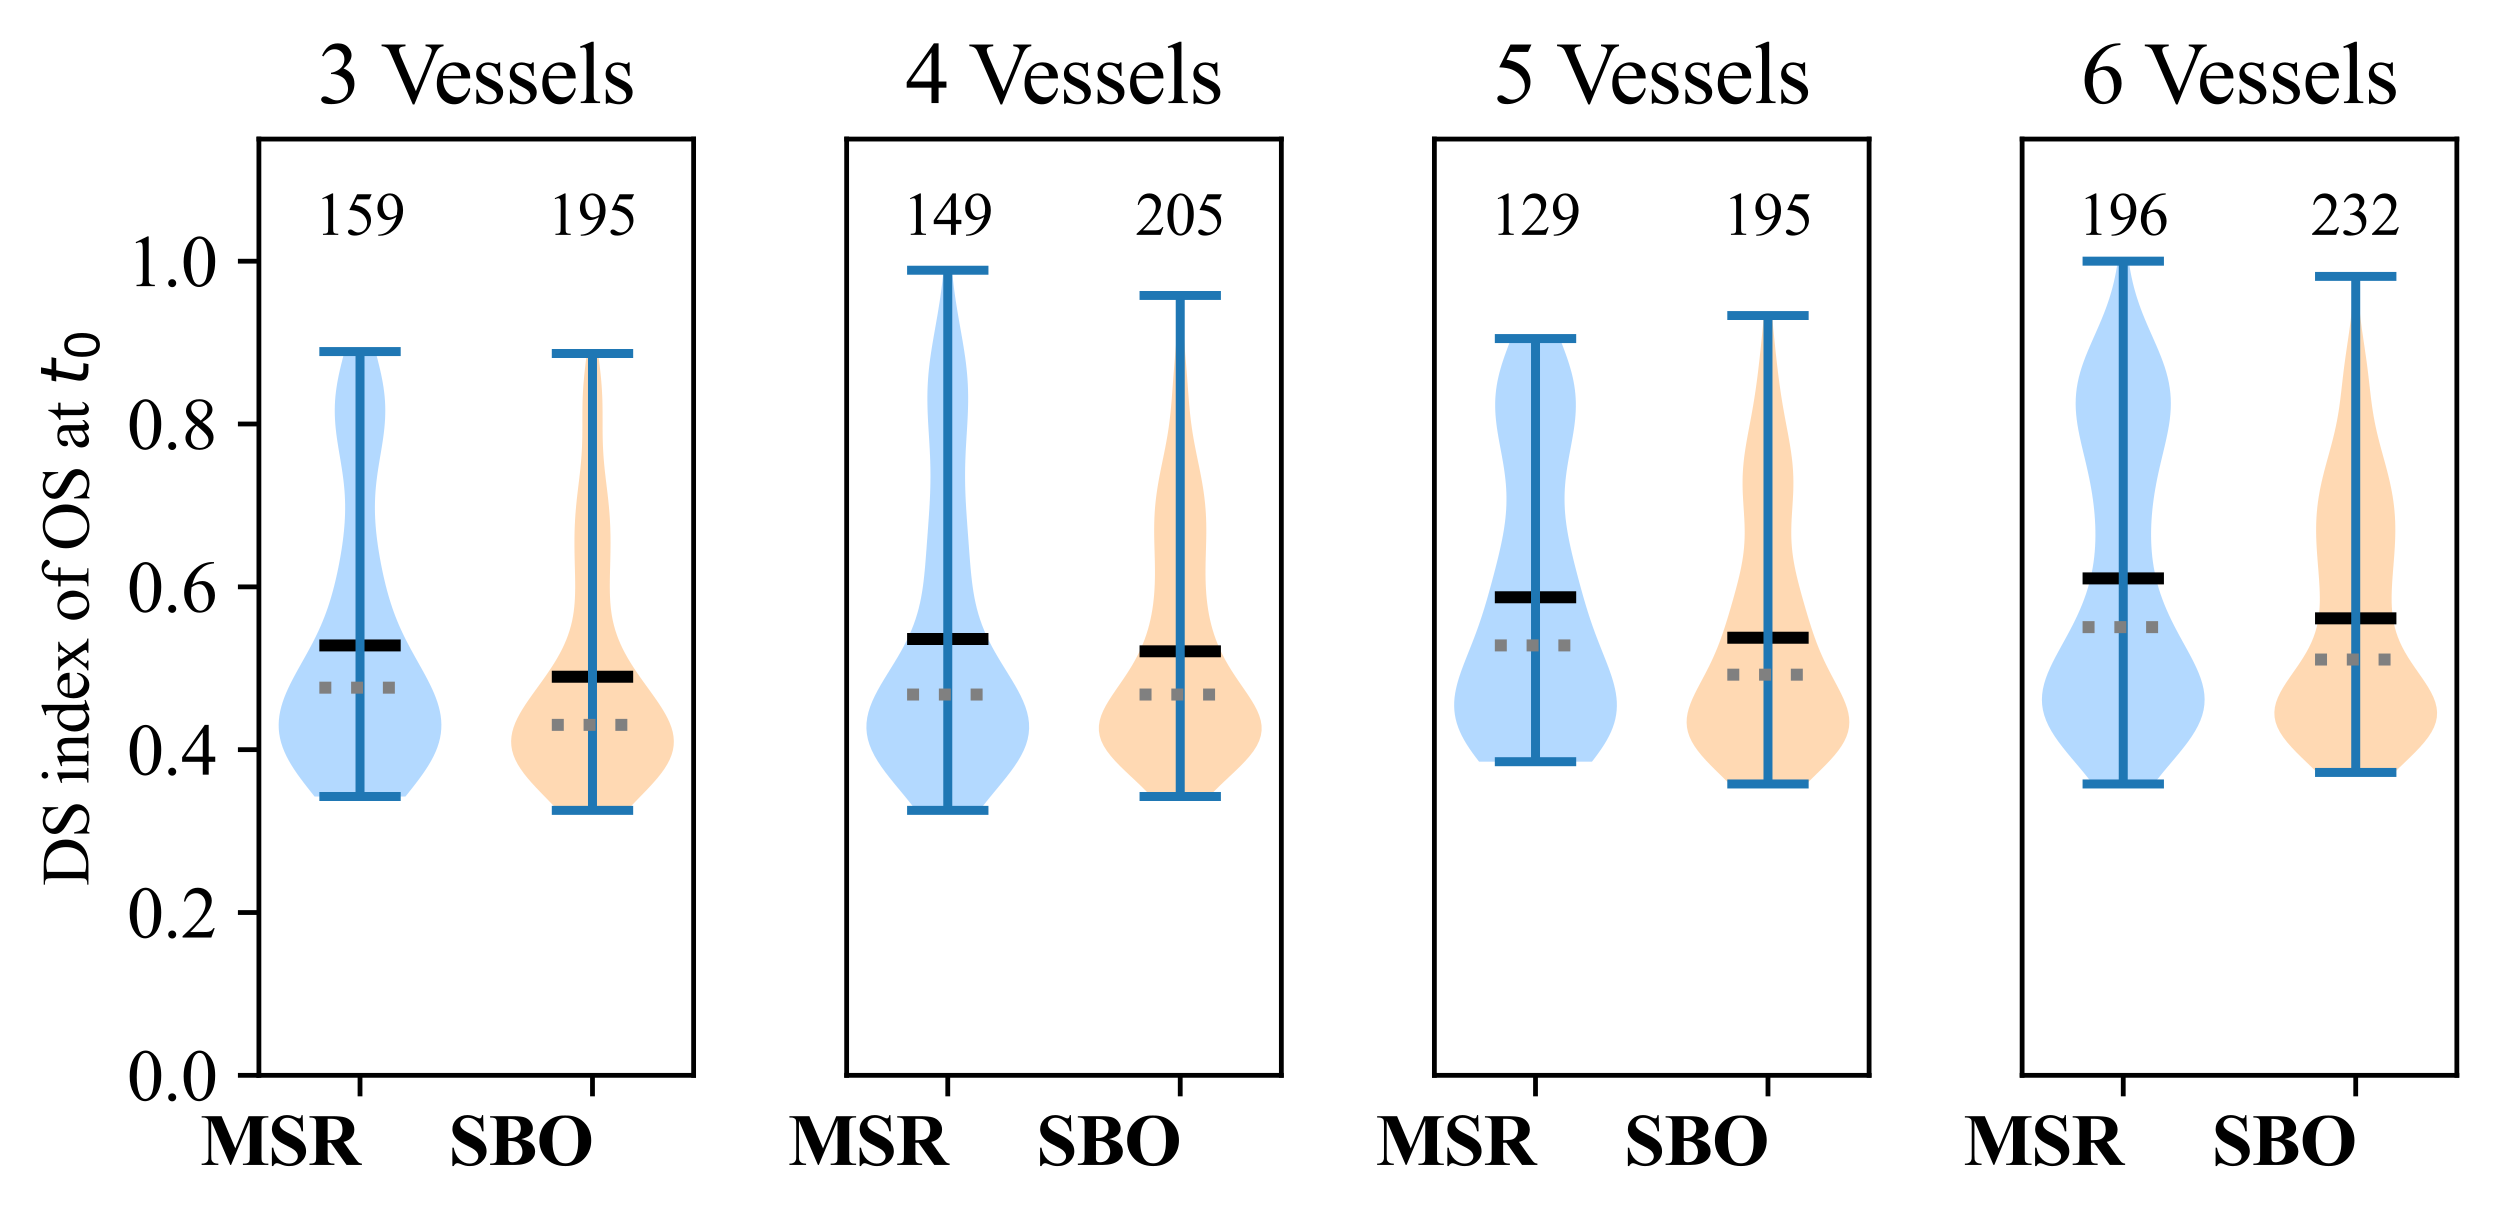 <?xml version="1.0" encoding="utf-8" standalone="no"?>
<!DOCTYPE svg PUBLIC "-//W3C//DTD SVG 1.1//EN"
  "http://www.w3.org/Graphics/SVG/1.1/DTD/svg11.dtd">
<svg xmlns:xlink="http://www.w3.org/1999/xlink" width="417.067pt" height="204.112pt" viewBox="0 0 417.067 204.112" xmlns="http://www.w3.org/2000/svg" version="1.1">
 <defs>
  <style type="text/css">*{stroke-linejoin: round; stroke-linecap: butt}</style>
 </defs>
 <g id="figure_1">
  <g id="patch_1">
   <path d="M 0 204.112 
L 417.067 204.112 
L 417.067 0 
L 0 0 
z
" style="fill: #ffffff"/>
  </g>
  <g id="axes_1">
   <g id="patch_2">
    <path d="M 43.191 179.399 
L 115.713 179.399 
L 115.713 23.199 
L 43.191 23.199 
z
" style="fill: #ffffff"/>
   </g>
   <g id="PolyCollection_1">
    <path d="M 67.644 132.881 
L 52.478 132.881 
L 51.881 132.131 
L 51.289 131.381 
L 50.707 130.631 
L 50.142 129.881 
L 49.601 129.132 
L 49.089 128.382 
L 48.611 127.632 
L 48.173 126.882 
L 47.78 126.133 
L 47.434 125.383 
L 47.139 124.633 
L 46.898 123.883 
L 46.712 123.134 
L 46.581 122.384 
L 46.507 121.634 
L 46.488 120.884 
L 46.522 120.135 
L 46.609 119.385 
L 46.745 118.635 
L 46.928 117.885 
L 47.154 117.136 
L 47.419 116.386 
L 47.72 115.636 
L 48.052 114.886 
L 48.41 114.137 
L 48.79 113.387 
L 49.187 112.637 
L 49.596 111.887 
L 50.013 111.138 
L 50.434 110.388 
L 50.854 109.638 
L 51.269 108.888 
L 51.677 108.139 
L 52.075 107.389 
L 52.459 106.639 
L 52.828 105.889 
L 53.181 105.14 
L 53.516 104.39 
L 53.833 103.64 
L 54.132 102.89 
L 54.414 102.141 
L 54.678 101.391 
L 54.926 100.641 
L 55.159 99.891 
L 55.378 99.142 
L 55.583 98.392 
L 55.777 97.642 
L 55.96 96.892 
L 56.133 96.143 
L 56.297 95.393 
L 56.452 94.643 
L 56.598 93.893 
L 56.736 93.144 
L 56.866 92.394 
L 56.987 91.644 
L 57.099 90.894 
L 57.201 90.145 
L 57.293 89.395 
L 57.373 88.645 
L 57.441 87.895 
L 57.497 87.146 
L 57.538 86.396 
L 57.566 85.646 
L 57.578 84.896 
L 57.574 84.147 
L 57.556 83.397 
L 57.521 82.647 
L 57.471 81.897 
L 57.406 81.148 
L 57.328 80.398 
L 57.236 79.648 
L 57.133 78.898 
L 57.021 78.149 
L 56.902 77.399 
L 56.778 76.649 
L 56.651 75.899 
L 56.525 75.15 
L 56.401 74.4 
L 56.284 73.65 
L 56.176 72.9 
L 56.079 72.151 
L 55.996 71.401 
L 55.93 70.651 
L 55.881 69.901 
L 55.853 69.152 
L 55.846 68.402 
L 55.86 67.652 
L 55.897 66.902 
L 55.955 66.153 
L 56.036 65.403 
L 56.137 64.653 
L 56.257 63.903 
L 56.395 63.154 
L 56.548 62.404 
L 56.716 61.654 
L 56.894 60.904 
L 57.082 60.155 
L 57.275 59.405 
L 57.473 58.655 
L 62.65 58.655 
L 62.65 58.655 
L 62.847 59.405 
L 63.041 60.155 
L 63.228 60.904 
L 63.406 61.654 
L 63.574 62.404 
L 63.727 63.154 
L 63.865 63.903 
L 63.986 64.653 
L 64.087 65.403 
L 64.167 66.153 
L 64.226 66.902 
L 64.262 67.652 
L 64.277 68.402 
L 64.269 69.152 
L 64.241 69.901 
L 64.192 70.651 
L 64.126 71.401 
L 64.043 72.151 
L 63.946 72.9 
L 63.838 73.65 
L 63.721 74.4 
L 63.598 75.15 
L 63.471 75.899 
L 63.345 76.649 
L 63.22 77.399 
L 63.101 78.149 
L 62.989 78.898 
L 62.886 79.648 
L 62.795 80.398 
L 62.716 81.148 
L 62.651 81.897 
L 62.601 82.647 
L 62.567 83.397 
L 62.548 84.147 
L 62.544 84.896 
L 62.557 85.646 
L 62.584 86.396 
L 62.625 87.146 
L 62.681 87.895 
L 62.749 88.645 
L 62.829 89.395 
L 62.921 90.145 
L 63.023 90.894 
L 63.135 91.644 
L 63.256 92.394 
L 63.386 93.144 
L 63.524 93.893 
L 63.671 94.643 
L 63.826 95.393 
L 63.989 96.143 
L 64.162 96.892 
L 64.345 97.642 
L 64.539 98.392 
L 64.745 99.142 
L 64.963 99.891 
L 65.196 100.641 
L 65.444 101.391 
L 65.709 102.141 
L 65.99 102.89 
L 66.289 103.64 
L 66.606 104.39 
L 66.942 105.14 
L 67.294 105.889 
L 67.664 106.639 
L 68.048 107.389 
L 68.445 108.139 
L 68.853 108.888 
L 69.269 109.638 
L 69.689 110.388 
L 70.109 111.138 
L 70.526 111.887 
L 70.935 112.637 
L 71.332 113.387 
L 71.712 114.137 
L 72.07 114.886 
L 72.402 115.636 
L 72.703 116.386 
L 72.968 117.136 
L 73.194 117.885 
L 73.377 118.635 
L 73.513 119.385 
L 73.6 120.135 
L 73.635 120.884 
L 73.615 121.634 
L 73.541 122.384 
L 73.41 123.134 
L 73.224 123.883 
L 72.983 124.633 
L 72.688 125.383 
L 72.343 126.133 
L 71.949 126.882 
L 71.511 127.632 
L 71.034 128.382 
L 70.521 129.132 
L 69.98 129.881 
L 69.415 130.631 
L 68.834 131.381 
L 68.241 132.131 
L 67.644 132.881 
z
" clip-path="url(#p5a2d3c5597)" style="fill: #0080ff; fill-opacity: 0.3"/>
   </g>
   <g id="PolyCollection_2">
    <path d="M 104.627 135.188 
L 93.059 135.188 
L 92.342 134.418 
L 91.604 133.648 
L 90.856 132.878 
L 90.109 132.108 
L 89.376 131.338 
L 88.67 130.569 
L 88.004 129.799 
L 87.39 129.029 
L 86.839 128.259 
L 86.36 127.489 
L 85.963 126.719 
L 85.652 125.949 
L 85.432 125.18 
L 85.304 124.41 
L 85.269 123.64 
L 85.324 122.87 
L 85.463 122.1 
L 85.683 121.33 
L 85.974 120.56 
L 86.33 119.791 
L 86.741 119.021 
L 87.199 118.251 
L 87.693 117.481 
L 88.216 116.711 
L 88.759 115.941 
L 89.312 115.171 
L 89.87 114.402 
L 90.425 113.632 
L 90.971 112.862 
L 91.502 112.092 
L 92.014 111.322 
L 92.502 110.552 
L 92.963 109.783 
L 93.394 109.013 
L 93.792 108.243 
L 94.155 107.473 
L 94.483 106.703 
L 94.774 105.933 
L 95.029 105.163 
L 95.247 104.394 
L 95.432 103.624 
L 95.583 102.854 
L 95.704 102.084 
L 95.797 101.314 
L 95.865 100.544 
L 95.912 99.774 
L 95.94 99.005 
L 95.953 98.235 
L 95.954 97.465 
L 95.946 96.695 
L 95.932 95.925 
L 95.914 95.155 
L 95.894 94.385 
L 95.875 93.616 
L 95.857 92.846 
L 95.844 92.076 
L 95.835 91.306 
L 95.832 90.536 
L 95.836 89.766 
L 95.848 88.996 
L 95.868 88.227 
L 95.899 87.457 
L 95.938 86.687 
L 95.988 85.917 
L 96.048 85.147 
L 96.117 84.377 
L 96.193 83.607 
L 96.277 82.838 
L 96.366 82.068 
L 96.459 81.298 
L 96.552 80.528 
L 96.644 79.758 
L 96.734 78.988 
L 96.817 78.218 
L 96.893 77.449 
L 96.961 76.679 
L 97.018 75.909 
L 97.064 75.139 
L 97.1 74.369 
L 97.126 73.599 
L 97.143 72.829 
L 97.152 72.06 
L 97.156 71.29 
L 97.157 70.52 
L 97.157 69.75 
L 97.159 68.98 
L 97.165 68.21 
L 97.176 67.44 
L 97.197 66.671 
L 97.226 65.901 
L 97.266 65.131 
L 97.316 64.361 
L 97.377 63.591 
L 97.447 62.821 
L 97.526 62.052 
L 97.612 61.282 
L 97.704 60.512 
L 97.799 59.742 
L 97.896 58.972 
L 99.789 58.972 
L 99.789 58.972 
L 99.886 59.742 
L 99.981 60.512 
L 100.073 61.282 
L 100.159 62.052 
L 100.238 62.821 
L 100.309 63.591 
L 100.37 64.361 
L 100.42 65.131 
L 100.46 65.901 
L 100.489 66.671 
L 100.509 67.44 
L 100.521 68.21 
L 100.527 68.98 
L 100.528 69.75 
L 100.528 70.52 
L 100.529 71.29 
L 100.533 72.06 
L 100.542 72.829 
L 100.559 73.599 
L 100.585 74.369 
L 100.621 75.139 
L 100.668 75.909 
L 100.725 76.679 
L 100.792 77.449 
L 100.868 78.218 
L 100.952 78.988 
L 101.041 79.758 
L 101.133 80.528 
L 101.227 81.298 
L 101.319 82.068 
L 101.408 82.838 
L 101.492 83.607 
L 101.569 84.377 
L 101.638 85.147 
L 101.697 85.917 
L 101.747 86.687 
L 101.787 87.457 
L 101.817 88.227 
L 101.838 88.996 
L 101.85 89.766 
L 101.854 90.536 
L 101.851 91.306 
L 101.842 92.076 
L 101.828 92.846 
L 101.811 93.616 
L 101.791 94.385 
L 101.772 95.155 
L 101.754 95.925 
L 101.74 96.695 
L 101.732 97.465 
L 101.733 98.235 
L 101.746 99.005 
L 101.774 99.774 
L 101.82 100.544 
L 101.888 101.314 
L 101.981 102.084 
L 102.102 102.854 
L 102.254 103.624 
L 102.438 104.394 
L 102.657 105.163 
L 102.912 105.933 
L 103.203 106.703 
L 103.53 107.473 
L 103.894 108.243 
L 104.292 109.013 
L 104.722 109.783 
L 105.183 110.552 
L 105.672 111.322 
L 106.184 112.092 
L 106.715 112.862 
L 107.261 113.632 
L 107.815 114.402 
L 108.373 115.171 
L 108.927 115.941 
L 109.469 116.711 
L 109.992 117.481 
L 110.487 118.251 
L 110.944 119.021 
L 111.355 119.791 
L 111.711 120.56 
L 112.003 121.33 
L 112.222 122.1 
L 112.362 122.87 
L 112.416 123.64 
L 112.381 124.41 
L 112.254 125.18 
L 112.034 125.949 
L 111.723 126.719 
L 111.325 127.489 
L 110.847 128.259 
L 110.296 129.029 
L 109.681 129.799 
L 109.015 130.569 
L 108.309 131.338 
L 107.577 132.108 
L 106.83 132.878 
L 106.081 133.648 
L 105.343 134.418 
L 104.627 135.188 
z
" clip-path="url(#p5a2d3c5597)" style="fill: #ff8000; fill-opacity: 0.3"/>
   </g>
   <g id="matplotlib.axis_1">
    <g id="xtick_1">
     <g id="line2d_1">
      <defs>
       <path id="m12360e61dd" d="M 0 0 
L 0 3.5 
" style="stroke: #000000; stroke-width: 0.8"/>
      </defs>
      <g>
       <use xlink:href="#m12360e61dd" x="60.061" y="179.399" style="stroke: #000000; stroke-width: 0.8"/>
      </g>
     </g>
     <g id="text_1">
      <!-- MSR -->
      <g transform="translate(33.395 194.345) scale(0.12 -0.12)">
       <defs>
        <path id="TimesNewRomanPS-BoldMT-4d" d="M 3050 1444 
L 4200 4238 
L 5925 4238 
L 5925 4122 
L 5788 4122 
Q 5600 4122 5488 4056 
Q 5409 4013 5363 3909 
Q 5328 3834 5328 3519 
L 5328 725 
Q 5328 400 5362 319 
Q 5397 238 5503 177 
Q 5609 116 5788 116 
L 5925 116 
L 5925 0 
L 3713 0 
L 3713 116 
L 3850 116 
Q 4038 116 4150 181 
Q 4228 225 4275 331 
Q 4309 406 4309 725 
L 4309 3866 
L 2684 0 
L 2609 0 
L 959 3838 
L 959 853 
Q 959 541 975 469 
Q 1016 313 1152 214 
Q 1288 116 1578 116 
L 1578 0 
L 128 0 
L 128 116 
L 172 116 
Q 313 113 434 161 
Q 556 209 618 290 
Q 681 372 716 519 
Q 722 553 722 838 
L 722 3519 
Q 722 3841 687 3920 
Q 653 4000 547 4061 
Q 441 4122 263 4122 
L 128 4122 
L 128 4238 
L 1859 4238 
L 3050 1444 
z
" transform="scale(0.016)"/>
        <path id="TimesNewRomanPS-BoldMT-53" d="M 3006 4334 
L 3041 2922 
L 2913 2922 
Q 2822 3453 2467 3776 
Q 2113 4100 1700 4100 
Q 1381 4100 1195 3929 
Q 1009 3759 1009 3538 
Q 1009 3397 1075 3288 
Q 1166 3141 1366 2997 
Q 1513 2894 2044 2631 
Q 2788 2266 3047 1941 
Q 3303 1616 3303 1197 
Q 3303 666 2889 283 
Q 2475 -100 1838 -100 
Q 1638 -100 1459 -59 
Q 1281 -19 1013 94 
Q 863 156 766 156 
Q 684 156 593 93 
Q 503 31 447 -97 
L 331 -97 
L 331 1503 
L 447 1503 
Q 584 828 976 473 
Q 1369 119 1822 119 
Q 2172 119 2380 309 
Q 2588 500 2588 753 
Q 2588 903 2508 1043 
Q 2428 1184 2265 1311 
Q 2103 1438 1691 1641 
Q 1113 1925 859 2125 
Q 606 2325 470 2572 
Q 334 2819 334 3116 
Q 334 3622 706 3978 
Q 1078 4334 1644 4334 
Q 1850 4334 2044 4284 
Q 2191 4247 2402 4145 
Q 2613 4044 2697 4044 
Q 2778 4044 2825 4094 
Q 2872 4144 2913 4334 
L 3006 4334 
z
" transform="scale(0.016)"/>
        <path id="TimesNewRomanPS-BoldMT-52" d="M 1700 1931 
L 1700 744 
Q 1700 400 1742 311 
Q 1784 222 1890 169 
Q 1997 116 2288 116 
L 2288 0 
L 119 0 
L 119 116 
Q 413 116 517 170 
Q 622 225 664 312 
Q 706 400 706 744 
L 706 3494 
Q 706 3838 664 3927 
Q 622 4016 515 4069 
Q 409 4122 119 4122 
L 119 4238 
L 2088 4238 
Q 2856 4238 3212 4131 
Q 3569 4025 3794 3739 
Q 4019 3453 4019 3069 
Q 4019 2600 3681 2294 
Q 3466 2100 3078 2003 
L 4097 569 
Q 4297 291 4381 222 
Q 4509 125 4678 116 
L 4678 0 
L 3344 0 
L 1978 1931 
L 1700 1931 
z
M 1700 4009 
L 1700 2153 
L 1878 2153 
Q 2313 2153 2528 2233 
Q 2744 2313 2867 2520 
Q 2991 2728 2991 3063 
Q 2991 3547 2764 3778 
Q 2538 4009 2034 4009 
L 1700 4009 
z
" transform="scale(0.016)"/>
       </defs>
       <use xlink:href="#TimesNewRomanPS-BoldMT-4d"/>
       <use xlink:href="#TimesNewRomanPS-BoldMT-53" x="94.385"/>
       <use xlink:href="#TimesNewRomanPS-BoldMT-52" x="150"/>
      </g>
     </g>
    </g>
    <g id="xtick_2">
     <g id="line2d_2">
      <g>
       <use xlink:href="#m12360e61dd" x="98.843" y="179.399" style="stroke: #000000; stroke-width: 0.8"/>
      </g>
     </g>
     <g id="text_2">
      <!-- SBO -->
      <g transform="translate(74.832 194.345) scale(0.12 -0.12)">
       <defs>
        <path id="TimesNewRomanPS-BoldMT-42" d="M 2847 2247 
Q 3450 2106 3694 1906 
Q 4044 1622 4044 1169 
Q 4044 691 3659 378 
Q 3188 0 2288 0 
L 134 0 
L 134 116 
Q 428 116 533 170 
Q 638 225 680 312 
Q 722 400 722 744 
L 722 3494 
Q 722 3838 680 3927 
Q 638 4016 531 4069 
Q 425 4122 134 4122 
L 134 4238 
L 2166 4238 
Q 2894 4238 3197 4108 
Q 3500 3978 3675 3720 
Q 3850 3463 3850 3172 
Q 3850 2866 3628 2627 
Q 3406 2388 2847 2247 
z
M 1709 2331 
Q 2153 2331 2364 2431 
Q 2575 2531 2687 2712 
Q 2800 2894 2800 3175 
Q 2800 3456 2689 3636 
Q 2578 3816 2372 3909 
Q 2166 4003 1709 4000 
L 1709 2331 
z
M 1709 2088 
L 1709 728 
L 1706 572 
Q 1706 403 1792 317 
Q 1878 231 2047 231 
Q 2297 231 2508 342 
Q 2719 453 2831 664 
Q 2944 875 2944 1134 
Q 2944 1431 2806 1667 
Q 2669 1903 2428 1997 
Q 2188 2091 1709 2088 
z
" transform="scale(0.016)"/>
        <path id="TimesNewRomanPS-BoldMT-4f" d="M 2472 4297 
Q 3484 4334 4117 3706 
Q 4750 3078 4750 2134 
Q 4750 1328 4278 716 
Q 3653 -97 2513 -97 
Q 1369 -97 744 678 
Q 250 1291 250 2131 
Q 250 3075 892 3704 
Q 1534 4334 2472 4297 
z
M 2509 4097 
Q 1928 4097 1625 3503 
Q 1378 3016 1378 2103 
Q 1378 1019 1759 500 
Q 2025 138 2503 138 
Q 2825 138 3041 294 
Q 3316 494 3469 933 
Q 3622 1372 3622 2078 
Q 3622 2919 3465 3336 
Q 3309 3753 3067 3925 
Q 2825 4097 2509 4097 
z
" transform="scale(0.016)"/>
       </defs>
       <use xlink:href="#TimesNewRomanPS-BoldMT-53"/>
       <use xlink:href="#TimesNewRomanPS-BoldMT-42" x="55.615"/>
       <use xlink:href="#TimesNewRomanPS-BoldMT-4f" x="122.314"/>
      </g>
     </g>
    </g>
   </g>
   <g id="matplotlib.axis_2">
    <g id="ytick_1">
     <g id="line2d_3">
      <defs>
       <path id="m2f6c61afec" d="M 0 0 
L -3.5 0 
" style="stroke: #000000; stroke-width: 0.8"/>
      </defs>
      <g>
       <use xlink:href="#m2f6c61afec" x="43.191" y="179.399" style="stroke: #000000; stroke-width: 0.8"/>
      </g>
     </g>
     <g id="text_3">
      <!-- 0.0 -->
      <g transform="translate(21.191 183.565) scale(0.12 -0.12)">
       <defs>
        <path id="TimesNewRomanPSMT-30" d="M 231 2094 
Q 231 2819 450 3342 
Q 669 3866 1031 4122 
Q 1313 4325 1613 4325 
Q 2100 4325 2488 3828 
Q 2972 3213 2972 2159 
Q 2972 1422 2759 906 
Q 2547 391 2217 158 
Q 1888 -75 1581 -75 
Q 975 -75 572 641 
Q 231 1244 231 2094 
z
M 844 2016 
Q 844 1141 1059 588 
Q 1238 122 1591 122 
Q 1759 122 1940 273 
Q 2122 425 2216 781 
Q 2359 1319 2359 2297 
Q 2359 3022 2209 3506 
Q 2097 3866 1919 4016 
Q 1791 4119 1609 4119 
Q 1397 4119 1231 3928 
Q 1006 3669 925 3112 
Q 844 2556 844 2016 
z
" transform="scale(0.016)"/>
        <path id="TimesNewRomanPSMT-2e" d="M 800 606 
Q 947 606 1047 504 
Q 1147 403 1147 259 
Q 1147 116 1045 14 
Q 944 -88 800 -88 
Q 656 -88 554 14 
Q 453 116 453 259 
Q 453 406 554 506 
Q 656 606 800 606 
z
" transform="scale(0.016)"/>
       </defs>
       <use xlink:href="#TimesNewRomanPSMT-30"/>
       <use xlink:href="#TimesNewRomanPSMT-2e" x="50"/>
       <use xlink:href="#TimesNewRomanPSMT-30" x="75"/>
      </g>
     </g>
    </g>
    <g id="ytick_2">
     <g id="line2d_4">
      <g>
       <use xlink:href="#m2f6c61afec" x="43.191" y="152.234" style="stroke: #000000; stroke-width: 0.8"/>
      </g>
     </g>
     <g id="text_4">
      <!-- 0.2 -->
      <g transform="translate(21.191 156.4) scale(0.12 -0.12)">
       <defs>
        <path id="TimesNewRomanPSMT-32" d="M 2934 816 
L 2638 0 
L 138 0 
L 138 116 
Q 1241 1122 1691 1759 
Q 2141 2397 2141 2925 
Q 2141 3328 1894 3587 
Q 1647 3847 1303 3847 
Q 991 3847 742 3664 
Q 494 3481 375 3128 
L 259 3128 
Q 338 3706 661 4015 
Q 984 4325 1469 4325 
Q 1984 4325 2329 3994 
Q 2675 3663 2675 3213 
Q 2675 2891 2525 2569 
Q 2294 2063 1775 1497 
Q 997 647 803 472 
L 1909 472 
Q 2247 472 2383 497 
Q 2519 522 2628 598 
Q 2738 675 2819 816 
L 2934 816 
z
" transform="scale(0.016)"/>
       </defs>
       <use xlink:href="#TimesNewRomanPSMT-30"/>
       <use xlink:href="#TimesNewRomanPSMT-2e" x="50"/>
       <use xlink:href="#TimesNewRomanPSMT-32" x="75"/>
      </g>
     </g>
    </g>
    <g id="ytick_3">
     <g id="line2d_5">
      <g>
       <use xlink:href="#m2f6c61afec" x="43.191" y="125.069" style="stroke: #000000; stroke-width: 0.8"/>
      </g>
     </g>
     <g id="text_5">
      <!-- 0.4 -->
      <g transform="translate(21.191 129.235) scale(0.12 -0.12)">
       <defs>
        <path id="TimesNewRomanPSMT-34" d="M 2978 1563 
L 2978 1119 
L 2409 1119 
L 2409 0 
L 1894 0 
L 1894 1119 
L 100 1119 
L 100 1519 
L 2066 4325 
L 2409 4325 
L 2409 1563 
L 2978 1563 
z
M 1894 1563 
L 1894 3666 
L 406 1563 
L 1894 1563 
z
" transform="scale(0.016)"/>
       </defs>
       <use xlink:href="#TimesNewRomanPSMT-30"/>
       <use xlink:href="#TimesNewRomanPSMT-2e" x="50"/>
       <use xlink:href="#TimesNewRomanPSMT-34" x="75"/>
      </g>
     </g>
    </g>
    <g id="ytick_4">
     <g id="line2d_6">
      <g>
       <use xlink:href="#m2f6c61afec" x="43.191" y="97.903" style="stroke: #000000; stroke-width: 0.8"/>
      </g>
     </g>
     <g id="text_6">
      <!-- 0.6 -->
      <g transform="translate(21.191 102.07) scale(0.12 -0.12)">
       <defs>
        <path id="TimesNewRomanPSMT-36" d="M 2869 4325 
L 2869 4209 
Q 2456 4169 2195 4045 
Q 1934 3922 1679 3669 
Q 1425 3416 1258 3105 
Q 1091 2794 978 2366 
Q 1428 2675 1881 2675 
Q 2316 2675 2634 2325 
Q 2953 1975 2953 1425 
Q 2953 894 2631 456 
Q 2244 -75 1606 -75 
Q 1172 -75 869 213 
Q 275 772 275 1663 
Q 275 2231 503 2743 
Q 731 3256 1154 3653 
Q 1578 4050 1965 4187 
Q 2353 4325 2688 4325 
L 2869 4325 
z
M 925 2138 
Q 869 1716 869 1456 
Q 869 1156 980 804 
Q 1091 453 1309 247 
Q 1469 100 1697 100 
Q 1969 100 2183 356 
Q 2397 613 2397 1088 
Q 2397 1622 2184 2012 
Q 1972 2403 1581 2403 
Q 1463 2403 1327 2353 
Q 1191 2303 925 2138 
z
" transform="scale(0.016)"/>
       </defs>
       <use xlink:href="#TimesNewRomanPSMT-30"/>
       <use xlink:href="#TimesNewRomanPSMT-2e" x="50"/>
       <use xlink:href="#TimesNewRomanPSMT-36" x="75"/>
      </g>
     </g>
    </g>
    <g id="ytick_5">
     <g id="line2d_7">
      <g>
       <use xlink:href="#m2f6c61afec" x="43.191" y="70.738" style="stroke: #000000; stroke-width: 0.8"/>
      </g>
     </g>
     <g id="text_7">
      <!-- 0.8 -->
      <g transform="translate(21.191 74.904) scale(0.12 -0.12)">
       <defs>
        <path id="TimesNewRomanPSMT-38" d="M 1228 2134 
Q 725 2547 579 2797 
Q 434 3047 434 3316 
Q 434 3728 753 4026 
Q 1072 4325 1600 4325 
Q 2113 4325 2425 4047 
Q 2738 3769 2738 3413 
Q 2738 3175 2569 2928 
Q 2400 2681 1866 2347 
Q 2416 1922 2594 1678 
Q 2831 1359 2831 1006 
Q 2831 559 2490 242 
Q 2150 -75 1597 -75 
Q 994 -75 656 303 
Q 388 606 388 966 
Q 388 1247 577 1523 
Q 766 1800 1228 2134 
z
M 1719 2469 
Q 2094 2806 2194 3001 
Q 2294 3197 2294 3444 
Q 2294 3772 2109 3958 
Q 1925 4144 1606 4144 
Q 1288 4144 1088 3959 
Q 888 3775 888 3528 
Q 888 3366 970 3203 
Q 1053 3041 1206 2894 
L 1719 2469 
z
M 1375 2016 
Q 1116 1797 991 1539 
Q 866 1281 866 981 
Q 866 578 1086 336 
Q 1306 94 1647 94 
Q 1984 94 2187 284 
Q 2391 475 2391 747 
Q 2391 972 2272 1150 
Q 2050 1481 1375 2016 
z
" transform="scale(0.016)"/>
       </defs>
       <use xlink:href="#TimesNewRomanPSMT-30"/>
       <use xlink:href="#TimesNewRomanPSMT-2e" x="50"/>
       <use xlink:href="#TimesNewRomanPSMT-38" x="75"/>
      </g>
     </g>
    </g>
    <g id="ytick_6">
     <g id="line2d_8">
      <g>
       <use xlink:href="#m2f6c61afec" x="43.191" y="43.573" style="stroke: #000000; stroke-width: 0.8"/>
      </g>
     </g>
     <g id="text_8">
      <!-- 1.0 -->
      <g transform="translate(21.191 47.739) scale(0.12 -0.12)">
       <defs>
        <path id="TimesNewRomanPSMT-31" d="M 750 3822 
L 1781 4325 
L 1884 4325 
L 1884 747 
Q 1884 391 1914 303 
Q 1944 216 2037 169 
Q 2131 122 2419 116 
L 2419 0 
L 825 0 
L 825 116 
Q 1125 122 1212 167 
Q 1300 213 1334 289 
Q 1369 366 1369 747 
L 1369 3034 
Q 1369 3497 1338 3628 
Q 1316 3728 1258 3775 
Q 1200 3822 1119 3822 
Q 1003 3822 797 3725 
L 750 3822 
z
" transform="scale(0.016)"/>
       </defs>
       <use xlink:href="#TimesNewRomanPSMT-31"/>
       <use xlink:href="#TimesNewRomanPSMT-2e" x="50"/>
       <use xlink:href="#TimesNewRomanPSMT-30" x="75"/>
      </g>
     </g>
    </g>
    <g id="text_9">
     <!-- DS index of OS at $t_0$ -->
     <g transform="translate(14.838 147.774) rotate(-90) scale(0.11 -0.11)">
      <defs>
       <path id="TimesNewRomanPSMT-44" d="M 109 0 
L 109 116 
L 269 116 
Q 538 116 650 288 
Q 719 391 719 750 
L 719 3488 
Q 719 3884 631 3984 
Q 509 4122 269 4122 
L 109 4122 
L 109 4238 
L 1834 4238 
Q 2784 4238 3279 4022 
Q 3775 3806 4076 3303 
Q 4378 2800 4378 2141 
Q 4378 1256 3841 663 
Q 3238 0 2003 0 
L 109 0 
z
M 1319 306 
Q 1716 219 1984 219 
Q 2709 219 3187 728 
Q 3666 1238 3666 2109 
Q 3666 2988 3187 3494 
Q 2709 4000 1959 4000 
Q 1678 4000 1319 3909 
L 1319 306 
z
" transform="scale(0.016)"/>
       <path id="TimesNewRomanPSMT-53" d="M 2934 4334 
L 2934 2869 
L 2819 2869 
Q 2763 3291 2617 3541 
Q 2472 3791 2203 3937 
Q 1934 4084 1647 4084 
Q 1322 4084 1109 3886 
Q 897 3688 897 3434 
Q 897 3241 1031 3081 
Q 1225 2847 1953 2456 
Q 2547 2138 2764 1967 
Q 2981 1797 3098 1565 
Q 3216 1334 3216 1081 
Q 3216 600 2842 251 
Q 2469 -97 1881 -97 
Q 1697 -97 1534 -69 
Q 1438 -53 1133 45 
Q 828 144 747 144 
Q 669 144 623 97 
Q 578 50 556 -97 
L 441 -97 
L 441 1356 
L 556 1356 
Q 638 900 775 673 
Q 913 447 1195 297 
Q 1478 147 1816 147 
Q 2206 147 2432 353 
Q 2659 559 2659 841 
Q 2659 997 2573 1156 
Q 2488 1316 2306 1453 
Q 2184 1547 1640 1851 
Q 1097 2156 867 2337 
Q 638 2519 519 2737 
Q 400 2956 400 3219 
Q 400 3675 750 4004 
Q 1100 4334 1641 4334 
Q 1978 4334 2356 4169 
Q 2531 4091 2603 4091 
Q 2684 4091 2736 4139 
Q 2788 4188 2819 4334 
L 2934 4334 
z
" transform="scale(0.016)"/>
       <path id="TimesNewRomanPSMT-20" transform="scale(0.016)"/>
       <path id="TimesNewRomanPSMT-69" d="M 928 4444 
Q 1059 4444 1151 4351 
Q 1244 4259 1244 4128 
Q 1244 3997 1151 3903 
Q 1059 3809 928 3809 
Q 797 3809 703 3903 
Q 609 3997 609 4128 
Q 609 4259 701 4351 
Q 794 4444 928 4444 
z
M 1188 2947 
L 1188 647 
Q 1188 378 1227 289 
Q 1266 200 1342 156 
Q 1419 113 1622 113 
L 1622 0 
L 231 0 
L 231 113 
Q 441 113 512 153 
Q 584 194 626 287 
Q 669 381 669 647 
L 669 1750 
Q 669 2216 641 2353 
Q 619 2453 572 2492 
Q 525 2531 444 2531 
Q 356 2531 231 2484 
L 188 2597 
L 1050 2947 
L 1188 2947 
z
" transform="scale(0.016)"/>
       <path id="TimesNewRomanPSMT-6e" d="M 1034 2341 
Q 1538 2947 1994 2947 
Q 2228 2947 2397 2830 
Q 2566 2713 2666 2444 
Q 2734 2256 2734 1869 
L 2734 647 
Q 2734 375 2778 278 
Q 2813 200 2889 156 
Q 2966 113 3172 113 
L 3172 0 
L 1756 0 
L 1756 113 
L 1816 113 
Q 2016 113 2095 173 
Q 2175 234 2206 353 
Q 2219 400 2219 647 
L 2219 1819 
Q 2219 2209 2117 2386 
Q 2016 2563 1775 2563 
Q 1403 2563 1034 2156 
L 1034 647 
Q 1034 356 1069 288 
Q 1113 197 1189 155 
Q 1266 113 1500 113 
L 1500 0 
L 84 0 
L 84 113 
L 147 113 
Q 366 113 442 223 
Q 519 334 519 647 
L 519 1709 
Q 519 2225 495 2337 
Q 472 2450 423 2490 
Q 375 2531 294 2531 
Q 206 2531 84 2484 
L 38 2597 
L 900 2947 
L 1034 2947 
L 1034 2341 
z
" transform="scale(0.016)"/>
       <path id="TimesNewRomanPSMT-64" d="M 2222 322 
Q 2013 103 1813 7 
Q 1613 -88 1381 -88 
Q 913 -88 563 304 
Q 213 697 213 1313 
Q 213 1928 600 2439 
Q 988 2950 1597 2950 
Q 1975 2950 2222 2709 
L 2222 3238 
Q 2222 3728 2198 3840 
Q 2175 3953 2125 3993 
Q 2075 4034 2000 4034 
Q 1919 4034 1784 3984 
L 1744 4094 
L 2597 4444 
L 2738 4444 
L 2738 1134 
Q 2738 631 2761 520 
Q 2784 409 2836 365 
Q 2888 322 2956 322 
Q 3041 322 3181 375 
L 3216 266 
L 2366 -88 
L 2222 -88 
L 2222 322 
z
M 2222 541 
L 2222 2016 
Q 2203 2228 2109 2403 
Q 2016 2578 1861 2667 
Q 1706 2756 1559 2756 
Q 1284 2756 1069 2509 
Q 784 2184 784 1559 
Q 784 928 1059 592 
Q 1334 256 1672 256 
Q 1956 256 2222 541 
z
" transform="scale(0.016)"/>
       <path id="TimesNewRomanPSMT-65" d="M 681 1784 
Q 678 1147 991 784 
Q 1303 422 1725 422 
Q 2006 422 2214 576 
Q 2422 731 2563 1106 
L 2659 1044 
Q 2594 616 2278 264 
Q 1963 -88 1488 -88 
Q 972 -88 605 314 
Q 238 716 238 1394 
Q 238 2128 614 2539 
Q 991 2950 1559 2950 
Q 2041 2950 2350 2633 
Q 2659 2316 2659 1784 
L 681 1784 
z
M 681 1966 
L 2006 1966 
Q 1991 2241 1941 2353 
Q 1863 2528 1708 2628 
Q 1553 2728 1384 2728 
Q 1125 2728 920 2526 
Q 716 2325 681 1966 
z
" transform="scale(0.016)"/>
       <path id="TimesNewRomanPSMT-78" d="M 84 2863 
L 1431 2863 
L 1431 2747 
Q 1303 2747 1251 2703 
Q 1200 2659 1200 2588 
Q 1200 2513 1309 2356 
Q 1344 2306 1413 2200 
L 1616 1875 
L 1850 2200 
Q 2075 2509 2075 2591 
Q 2075 2656 2022 2701 
Q 1969 2747 1850 2747 
L 1850 2863 
L 2819 2863 
L 2819 2747 
Q 2666 2738 2553 2663 
Q 2400 2556 2134 2200 
L 1744 1678 
L 2456 653 
Q 2719 275 2831 198 
Q 2944 122 3122 113 
L 3122 0 
L 1772 0 
L 1772 113 
Q 1913 113 1991 175 
Q 2050 219 2050 291 
Q 2050 363 1850 653 
L 1431 1266 
L 972 653 
Q 759 369 759 316 
Q 759 241 829 180 
Q 900 119 1041 113 
L 1041 0 
L 106 0 
L 106 113 
Q 219 128 303 191 
Q 422 281 703 653 
L 1303 1450 
L 759 2238 
Q 528 2575 401 2661 
Q 275 2747 84 2747 
L 84 2863 
z
" transform="scale(0.016)"/>
       <path id="TimesNewRomanPSMT-6f" d="M 1600 2947 
Q 2250 2947 2644 2453 
Q 2978 2031 2978 1484 
Q 2978 1100 2793 706 
Q 2609 313 2286 112 
Q 1963 -88 1566 -88 
Q 919 -88 538 428 
Q 216 863 216 1403 
Q 216 1797 411 2186 
Q 606 2575 925 2761 
Q 1244 2947 1600 2947 
z
M 1503 2744 
Q 1338 2744 1170 2645 
Q 1003 2547 900 2300 
Q 797 2053 797 1666 
Q 797 1041 1045 587 
Q 1294 134 1700 134 
Q 2003 134 2200 384 
Q 2397 634 2397 1244 
Q 2397 2006 2069 2444 
Q 1847 2744 1503 2744 
z
" transform="scale(0.016)"/>
       <path id="TimesNewRomanPSMT-66" d="M 1319 2638 
L 1319 756 
Q 1319 356 1406 250 
Q 1522 113 1716 113 
L 1975 113 
L 1975 0 
L 266 0 
L 266 113 
L 394 113 
Q 519 113 622 175 
Q 725 238 764 344 
Q 803 450 803 756 
L 803 2638 
L 247 2638 
L 247 2863 
L 803 2863 
L 803 3050 
Q 803 3478 940 3775 
Q 1078 4072 1361 4255 
Q 1644 4438 1997 4438 
Q 2325 4438 2600 4225 
Q 2781 4084 2781 3909 
Q 2781 3816 2700 3733 
Q 2619 3650 2525 3650 
Q 2453 3650 2373 3701 
Q 2294 3753 2178 3923 
Q 2063 4094 1966 4153 
Q 1869 4213 1750 4213 
Q 1606 4213 1506 4136 
Q 1406 4059 1362 3898 
Q 1319 3738 1319 3069 
L 1319 2863 
L 2056 2863 
L 2056 2638 
L 1319 2638 
z
" transform="scale(0.016)"/>
       <path id="TimesNewRomanPSMT-4f" d="M 2341 4334 
Q 3166 4334 3770 3707 
Q 4375 3081 4375 2144 
Q 4375 1178 3765 540 
Q 3156 -97 2291 -97 
Q 1416 -97 820 525 
Q 225 1147 225 2134 
Q 225 3144 913 3781 
Q 1509 4334 2341 4334 
z
M 2281 4106 
Q 1713 4106 1369 3684 
Q 941 3159 941 2147 
Q 941 1109 1384 550 
Q 1725 125 2284 125 
Q 2881 125 3270 590 
Q 3659 1056 3659 2059 
Q 3659 3147 3231 3681 
Q 2888 4106 2281 4106 
z
" transform="scale(0.016)"/>
       <path id="TimesNewRomanPSMT-61" d="M 1822 413 
Q 1381 72 1269 19 
Q 1100 -59 909 -59 
Q 613 -59 420 144 
Q 228 347 228 678 
Q 228 888 322 1041 
Q 450 1253 767 1440 
Q 1084 1628 1822 1897 
L 1822 2009 
Q 1822 2438 1686 2597 
Q 1550 2756 1291 2756 
Q 1094 2756 978 2650 
Q 859 2544 859 2406 
L 866 2225 
Q 866 2081 792 2003 
Q 719 1925 600 1925 
Q 484 1925 411 2006 
Q 338 2088 338 2228 
Q 338 2497 613 2722 
Q 888 2947 1384 2947 
Q 1766 2947 2009 2819 
Q 2194 2722 2281 2516 
Q 2338 2381 2338 1966 
L 2338 994 
Q 2338 584 2353 492 
Q 2369 400 2405 369 
Q 2441 338 2488 338 
Q 2538 338 2575 359 
Q 2641 400 2828 588 
L 2828 413 
Q 2478 -56 2159 -56 
Q 2006 -56 1915 50 
Q 1825 156 1822 413 
z
M 1822 616 
L 1822 1706 
Q 1350 1519 1213 1441 
Q 966 1303 859 1153 
Q 753 1003 753 825 
Q 753 600 887 451 
Q 1022 303 1197 303 
Q 1434 303 1822 616 
z
" transform="scale(0.016)"/>
       <path id="TimesNewRomanPSMT-74" d="M 1031 3803 
L 1031 2863 
L 1700 2863 
L 1700 2644 
L 1031 2644 
L 1031 788 
Q 1031 509 1111 412 
Q 1191 316 1316 316 
Q 1419 316 1516 380 
Q 1613 444 1666 569 
L 1788 569 
Q 1678 263 1478 108 
Q 1278 -47 1066 -47 
Q 922 -47 784 33 
Q 647 113 581 261 
Q 516 409 516 719 
L 516 2644 
L 63 2644 
L 63 2747 
Q 234 2816 414 2980 
Q 594 3144 734 3369 
Q 806 3488 934 3803 
L 1031 3803 
z
" transform="scale(0.016)"/>
       <path id="DejaVuSans-Oblique-74" d="M 2706 3500 
L 2619 3053 
L 1472 3053 
L 1100 1153 
Q 1081 1047 1072 975 
Q 1063 903 1063 863 
Q 1063 663 1183 572 
Q 1303 481 1569 481 
L 2150 481 
L 2053 0 
L 1503 0 
Q 991 0 739 200 
Q 488 400 488 806 
Q 488 878 497 964 
Q 506 1050 525 1153 
L 897 3053 
L 409 3053 
L 500 3500 
L 978 3500 
L 1172 4494 
L 1747 4494 
L 1556 3500 
L 2706 3500 
z
" transform="scale(0.016)"/>
       <path id="DejaVuSans-30" d="M 2034 4250 
Q 1547 4250 1301 3770 
Q 1056 3291 1056 2328 
Q 1056 1369 1301 889 
Q 1547 409 2034 409 
Q 2525 409 2770 889 
Q 3016 1369 3016 2328 
Q 3016 3291 2770 3770 
Q 2525 4250 2034 4250 
z
M 2034 4750 
Q 2819 4750 3233 4129 
Q 3647 3509 3647 2328 
Q 3647 1150 3233 529 
Q 2819 -91 2034 -91 
Q 1250 -91 836 529 
Q 422 1150 422 2328 
Q 422 3509 836 4129 
Q 1250 4750 2034 4750 
z
" transform="scale(0.016)"/>
      </defs>
      <use xlink:href="#TimesNewRomanPSMT-44" transform="translate(0 0.781)"/>
      <use xlink:href="#TimesNewRomanPSMT-53" transform="translate(72.217 0.781)"/>
      <use xlink:href="#TimesNewRomanPSMT-20" transform="translate(127.832 0.781)"/>
      <use xlink:href="#TimesNewRomanPSMT-69" transform="translate(152.832 0.781)"/>
      <use xlink:href="#TimesNewRomanPSMT-6e" transform="translate(180.615 0.781)"/>
      <use xlink:href="#TimesNewRomanPSMT-64" transform="translate(230.615 0.781)"/>
      <use xlink:href="#TimesNewRomanPSMT-65" transform="translate(280.615 0.781)"/>
      <use xlink:href="#TimesNewRomanPSMT-78" transform="translate(325 0.781)"/>
      <use xlink:href="#TimesNewRomanPSMT-20" transform="translate(375 0.781)"/>
      <use xlink:href="#TimesNewRomanPSMT-6f" transform="translate(400 0.781)"/>
      <use xlink:href="#TimesNewRomanPSMT-66" transform="translate(450 0.781)"/>
      <use xlink:href="#TimesNewRomanPSMT-20" transform="translate(483.301 0.781)"/>
      <use xlink:href="#TimesNewRomanPSMT-4f" transform="translate(508.301 0.781)"/>
      <use xlink:href="#TimesNewRomanPSMT-53" transform="translate(580.518 0.781)"/>
      <use xlink:href="#TimesNewRomanPSMT-20" transform="translate(636.133 0.781)"/>
      <use xlink:href="#TimesNewRomanPSMT-61" transform="translate(661.133 0.781)"/>
      <use xlink:href="#TimesNewRomanPSMT-74" transform="translate(705.518 0.781)"/>
      <use xlink:href="#TimesNewRomanPSMT-20" transform="translate(733.301 0.781)"/>
      <use xlink:href="#DejaVuSans-Oblique-74" transform="translate(758.301 0.781)"/>
      <use xlink:href="#DejaVuSans-30" transform="translate(797.51 -15.625) scale(0.7)"/>
     </g>
    </g>
   </g>
   <g id="LineCollection_1">
    <path d="M 53.274 107.675 
L 66.848 107.675 
" clip-path="url(#p5a2d3c5597)" style="fill: none; stroke: #000000; stroke-width: 2"/>
    <path d="M 92.056 112.896 
L 105.63 112.896 
" clip-path="url(#p5a2d3c5597)" style="fill: none; stroke: #000000; stroke-width: 2"/>
   </g>
   <g id="LineCollection_2">
    <path d="M 53.274 58.655 
L 66.848 58.655 
" clip-path="url(#p5a2d3c5597)" style="fill: none; stroke: #1f77b4; stroke-width: 1.5"/>
    <path d="M 92.056 58.972 
L 105.63 58.972 
" clip-path="url(#p5a2d3c5597)" style="fill: none; stroke: #1f77b4; stroke-width: 1.5"/>
   </g>
   <g id="LineCollection_3">
    <path d="M 53.274 132.881 
L 66.848 132.881 
" clip-path="url(#p5a2d3c5597)" style="fill: none; stroke: #1f77b4; stroke-width: 1.5"/>
    <path d="M 92.056 135.188 
L 105.63 135.188 
" clip-path="url(#p5a2d3c5597)" style="fill: none; stroke: #1f77b4; stroke-width: 1.5"/>
   </g>
   <g id="LineCollection_4">
    <path d="M 60.061 132.881 
L 60.061 58.655 
" clip-path="url(#p5a2d3c5597)" style="fill: none; stroke: #1f77b4; stroke-width: 1.5"/>
    <path d="M 98.843 135.188 
L 98.843 58.972 
" clip-path="url(#p5a2d3c5597)" style="fill: none; stroke: #1f77b4; stroke-width: 1.5"/>
   </g>
   <g id="LineCollection_5">
    <path d="M 53.274 114.725 
L 66.848 114.725 
" clip-path="url(#p5a2d3c5597)" style="fill: none; stroke-dasharray: 2,3.3; stroke-dashoffset: 0; stroke: #808080; stroke-width: 2"/>
    <path d="M 92.056 120.925 
L 105.63 120.925 
" clip-path="url(#p5a2d3c5597)" style="fill: none; stroke-dasharray: 2,3.3; stroke-dashoffset: 0; stroke: #808080; stroke-width: 2"/>
   </g>
   <g id="patch_3">
    <path d="M 43.191 179.399 
L 43.191 23.199 
" style="fill: none; stroke: #000000; stroke-width: 0.8; stroke-linejoin: miter; stroke-linecap: square"/>
   </g>
   <g id="patch_4">
    <path d="M 115.713 179.399 
L 115.713 23.199 
" style="fill: none; stroke: #000000; stroke-width: 0.8; stroke-linejoin: miter; stroke-linecap: square"/>
   </g>
   <g id="patch_5">
    <path d="M 43.191 179.399 
L 115.713 179.399 
" style="fill: none; stroke: #000000; stroke-width: 0.8; stroke-linejoin: miter; stroke-linecap: square"/>
   </g>
   <g id="patch_6">
    <path d="M 43.191 23.199 
L 115.713 23.199 
" style="fill: none; stroke: #000000; stroke-width: 0.8; stroke-linejoin: miter; stroke-linecap: square"/>
   </g>
   <g id="text_10">
    <!-- 159 -->
    <g transform="translate(52.561 39.184) scale(0.1 -0.1)">
     <defs>
      <path id="TimesNewRomanPSMT-35" d="M 2778 4238 
L 2534 3706 
L 1259 3706 
L 981 3138 
Q 1809 3016 2294 2522 
Q 2709 2097 2709 1522 
Q 2709 1188 2573 903 
Q 2438 619 2231 419 
Q 2025 219 1772 97 
Q 1413 -75 1034 -75 
Q 653 -75 479 54 
Q 306 184 306 341 
Q 306 428 378 495 
Q 450 563 559 563 
Q 641 563 702 538 
Q 763 513 909 409 
Q 1144 247 1384 247 
Q 1750 247 2026 523 
Q 2303 800 2303 1197 
Q 2303 1581 2056 1914 
Q 1809 2247 1375 2428 
Q 1034 2569 447 2591 
L 1259 4238 
L 2778 4238 
z
" transform="scale(0.016)"/>
      <path id="TimesNewRomanPSMT-39" d="M 338 -88 
L 338 28 
Q 744 34 1094 217 
Q 1444 400 1770 856 
Q 2097 1313 2225 1859 
Q 1734 1544 1338 1544 
Q 891 1544 572 1889 
Q 253 2234 253 2806 
Q 253 3363 572 3797 
Q 956 4325 1575 4325 
Q 2097 4325 2469 3894 
Q 2925 3359 2925 2575 
Q 2925 1869 2578 1258 
Q 2231 647 1613 244 
Q 1109 -88 516 -88 
L 338 -88 
z
M 2275 2091 
Q 2331 2497 2331 2741 
Q 2331 3044 2228 3395 
Q 2125 3747 1936 3934 
Q 1747 4122 1506 4122 
Q 1228 4122 1018 3872 
Q 809 3622 809 3128 
Q 809 2469 1088 2097 
Q 1291 1828 1588 1828 
Q 1731 1828 1928 1897 
Q 2125 1966 2275 2091 
z
" transform="scale(0.016)"/>
     </defs>
     <use xlink:href="#TimesNewRomanPSMT-31"/>
     <use xlink:href="#TimesNewRomanPSMT-35" x="50"/>
     <use xlink:href="#TimesNewRomanPSMT-39" x="100"/>
    </g>
   </g>
   <g id="text_11">
    <!-- 195 -->
    <g transform="translate(91.343 39.184) scale(0.1 -0.1)">
     <use xlink:href="#TimesNewRomanPSMT-31"/>
     <use xlink:href="#TimesNewRomanPSMT-39" x="50"/>
     <use xlink:href="#TimesNewRomanPSMT-35" x="100"/>
    </g>
   </g>
   <g id="text_12">
    <!-- 3 Vessels -->
    <g transform="translate(52.98 17.199) scale(0.144 -0.144)">
     <defs>
      <path id="TimesNewRomanPSMT-33" d="M 325 3431 
Q 506 3859 782 4092 
Q 1059 4325 1472 4325 
Q 1981 4325 2253 3994 
Q 2459 3747 2459 3466 
Q 2459 3003 1878 2509 
Q 2269 2356 2469 2072 
Q 2669 1788 2669 1403 
Q 2669 853 2319 450 
Q 1863 -75 997 -75 
Q 569 -75 414 31 
Q 259 138 259 259 
Q 259 350 332 419 
Q 406 488 509 488 
Q 588 488 669 463 
Q 722 447 909 348 
Q 1097 250 1169 231 
Q 1284 197 1416 197 
Q 1734 197 1970 444 
Q 2206 691 2206 1028 
Q 2206 1275 2097 1509 
Q 2016 1684 1919 1775 
Q 1784 1900 1550 2001 
Q 1316 2103 1072 2103 
L 972 2103 
L 972 2197 
Q 1219 2228 1467 2375 
Q 1716 2522 1828 2728 
Q 1941 2934 1941 3181 
Q 1941 3503 1739 3701 
Q 1538 3900 1238 3900 
Q 753 3900 428 3381 
L 325 3431 
z
" transform="scale(0.016)"/>
      <path id="TimesNewRomanPSMT-56" d="M 4544 4238 
L 4544 4122 
Q 4319 4081 4203 3978 
Q 4038 3825 3909 3509 
L 2431 -97 
L 2316 -97 
L 728 3556 
Q 606 3838 556 3900 
Q 478 3997 364 4051 
Q 250 4106 56 4122 
L 56 4238 
L 1788 4238 
L 1788 4122 
Q 1494 4094 1406 4022 
Q 1319 3950 1319 3838 
Q 1319 3681 1463 3350 
L 2541 866 
L 3541 3319 
Q 3688 3681 3688 3822 
Q 3688 3913 3597 3995 
Q 3506 4078 3291 4113 
Q 3275 4116 3238 4122 
L 3238 4238 
L 4544 4238 
z
" transform="scale(0.016)"/>
      <path id="TimesNewRomanPSMT-73" d="M 2050 2947 
L 2050 1972 
L 1947 1972 
Q 1828 2431 1642 2597 
Q 1456 2763 1169 2763 
Q 950 2763 815 2647 
Q 681 2531 681 2391 
Q 681 2216 781 2091 
Q 878 1963 1175 1819 
L 1631 1597 
Q 2266 1288 2266 781 
Q 2266 391 1970 151 
Q 1675 -88 1309 -88 
Q 1047 -88 709 6 
Q 606 38 541 38 
Q 469 38 428 -44 
L 325 -44 
L 325 978 
L 428 978 
Q 516 541 762 319 
Q 1009 97 1316 97 
Q 1531 97 1667 223 
Q 1803 350 1803 528 
Q 1803 744 1651 891 
Q 1500 1038 1047 1263 
Q 594 1488 453 1669 
Q 313 1847 313 2119 
Q 313 2472 555 2709 
Q 797 2947 1181 2947 
Q 1350 2947 1591 2875 
Q 1750 2828 1803 2828 
Q 1853 2828 1881 2850 
Q 1909 2872 1947 2947 
L 2050 2947 
z
" transform="scale(0.016)"/>
      <path id="TimesNewRomanPSMT-6c" d="M 1184 4444 
L 1184 647 
Q 1184 378 1223 290 
Q 1263 203 1344 158 
Q 1425 113 1647 113 
L 1647 0 
L 244 0 
L 244 113 
Q 441 113 512 153 
Q 584 194 625 287 
Q 666 381 666 647 
L 666 3247 
Q 666 3731 644 3842 
Q 622 3953 573 3993 
Q 525 4034 450 4034 
Q 369 4034 244 3984 
L 191 4094 
L 1044 4444 
L 1184 4444 
z
" transform="scale(0.016)"/>
     </defs>
     <use xlink:href="#TimesNewRomanPSMT-33"/>
     <use xlink:href="#TimesNewRomanPSMT-20" x="50"/>
     <use xlink:href="#TimesNewRomanPSMT-56" x="73.25"/>
     <use xlink:href="#TimesNewRomanPSMT-65" x="134.342"/>
     <use xlink:href="#TimesNewRomanPSMT-73" x="178.727"/>
     <use xlink:href="#TimesNewRomanPSMT-73" x="217.643"/>
     <use xlink:href="#TimesNewRomanPSMT-65" x="256.559"/>
     <use xlink:href="#TimesNewRomanPSMT-6c" x="300.943"/>
     <use xlink:href="#TimesNewRomanPSMT-73" x="328.727"/>
    </g>
   </g>
  </g>
  <g id="axes_2">
   <g id="patch_7">
    <path d="M 141.243 179.399 
L 213.764 179.399 
L 213.764 23.199 
L 141.243 23.199 
z
" style="fill: #ffffff"/>
   </g>
   <g id="PolyCollection_3">
    <path d="M 163.432 135.188 
L 152.793 135.188 
L 152.099 134.278 
L 151.375 133.367 
L 150.63 132.457 
L 149.877 131.547 
L 149.126 130.637 
L 148.392 129.727 
L 147.688 128.817 
L 147.028 127.907 
L 146.425 126.996 
L 145.89 126.086 
L 145.434 125.176 
L 145.066 124.266 
L 144.792 123.356 
L 144.616 122.446 
L 144.539 121.536 
L 144.56 120.625 
L 144.676 119.715 
L 144.881 118.805 
L 145.168 117.895 
L 145.527 116.985 
L 145.948 116.075 
L 146.421 115.165 
L 146.933 114.255 
L 147.474 113.344 
L 148.032 112.434 
L 148.596 111.524 
L 149.156 110.614 
L 149.704 109.704 
L 150.233 108.794 
L 150.735 107.884 
L 151.206 106.973 
L 151.643 106.063 
L 152.042 105.153 
L 152.403 104.243 
L 152.725 103.333 
L 153.011 102.423 
L 153.26 101.513 
L 153.477 100.602 
L 153.664 99.692 
L 153.824 98.782 
L 153.961 97.872 
L 154.079 96.962 
L 154.181 96.052 
L 154.271 95.142 
L 154.353 94.231 
L 154.427 93.321 
L 154.498 92.411 
L 154.567 91.501 
L 154.634 90.591 
L 154.702 89.681 
L 154.769 88.771 
L 154.835 87.861 
L 154.9 86.95 
L 154.964 86.04 
L 155.023 85.13 
L 155.077 84.22 
L 155.125 83.31 
L 155.165 82.4 
L 155.196 81.49 
L 155.216 80.579 
L 155.226 79.669 
L 155.224 78.759 
L 155.21 77.849 
L 155.186 76.939 
L 155.152 76.029 
L 155.11 75.119 
L 155.06 74.208 
L 155.006 73.298 
L 154.95 72.388 
L 154.894 71.478 
L 154.841 70.568 
L 154.794 69.658 
L 154.755 68.748 
L 154.727 67.837 
L 154.712 66.927 
L 154.713 66.017 
L 154.73 65.107 
L 154.765 64.197 
L 154.818 63.287 
L 154.89 62.377 
L 154.979 61.466 
L 155.084 60.556 
L 155.204 59.646 
L 155.337 58.736 
L 155.48 57.826 
L 155.632 56.916 
L 155.789 56.006 
L 155.949 55.096 
L 156.11 54.185 
L 156.27 53.275 
L 156.426 52.365 
L 156.576 51.455 
L 156.721 50.545 
L 156.858 49.635 
L 156.986 48.725 
L 157.106 47.814 
L 157.216 46.904 
L 157.318 45.994 
L 157.411 45.084 
L 158.814 45.084 
L 158.814 45.084 
L 158.907 45.994 
L 159.009 46.904 
L 159.119 47.814 
L 159.239 48.725 
L 159.367 49.635 
L 159.504 50.545 
L 159.649 51.455 
L 159.799 52.365 
L 159.956 53.275 
L 160.115 54.185 
L 160.276 55.096 
L 160.436 56.006 
L 160.594 56.916 
L 160.745 57.826 
L 160.888 58.736 
L 161.021 59.646 
L 161.141 60.556 
L 161.246 61.466 
L 161.335 62.377 
L 161.407 63.287 
L 161.46 64.197 
L 161.495 65.107 
L 161.512 66.017 
L 161.513 66.927 
L 161.498 67.837 
L 161.47 68.748 
L 161.431 69.658 
L 161.384 70.568 
L 161.331 71.478 
L 161.275 72.388 
L 161.219 73.298 
L 161.165 74.208 
L 161.115 75.119 
L 161.073 76.029 
L 161.039 76.939 
L 161.015 77.849 
L 161.001 78.759 
L 161 79.669 
L 161.009 80.579 
L 161.029 81.49 
L 161.06 82.4 
L 161.1 83.31 
L 161.148 84.22 
L 161.202 85.13 
L 161.262 86.04 
L 161.325 86.95 
L 161.39 87.861 
L 161.456 88.771 
L 161.524 89.681 
L 161.591 90.591 
L 161.658 91.501 
L 161.727 92.411 
L 161.798 93.321 
L 161.873 94.231 
L 161.954 95.142 
L 162.044 96.052 
L 162.146 96.962 
L 162.264 97.872 
L 162.401 98.782 
L 162.561 99.692 
L 162.748 100.602 
L 162.965 101.513 
L 163.214 102.423 
L 163.5 103.333 
L 163.822 104.243 
L 164.183 105.153 
L 164.582 106.063 
L 165.019 106.973 
L 165.49 107.884 
L 165.992 108.794 
L 166.521 109.704 
L 167.069 110.614 
L 167.63 111.524 
L 168.193 112.434 
L 168.751 113.344 
L 169.292 114.255 
L 169.804 115.165 
L 170.277 116.075 
L 170.698 116.985 
L 171.057 117.895 
L 171.344 118.805 
L 171.549 119.715 
L 171.665 120.625 
L 171.686 121.536 
L 171.609 122.446 
L 171.433 123.356 
L 171.159 124.266 
L 170.791 125.176 
L 170.335 126.086 
L 169.8 126.996 
L 169.197 127.907 
L 168.537 128.817 
L 167.833 129.727 
L 167.099 130.637 
L 166.349 131.547 
L 165.595 132.457 
L 164.85 133.367 
L 164.126 134.278 
L 163.432 135.188 
z
" clip-path="url(#pa54d573ab6)" style="fill: #0080ff; fill-opacity: 0.3"/>
   </g>
   <g id="PolyCollection_4">
    <path d="M 201.73 132.881 
L 192.058 132.881 
L 191.26 132.036 
L 190.413 131.192 
L 189.53 130.348 
L 188.631 129.503 
L 187.736 128.659 
L 186.869 127.815 
L 186.052 126.97 
L 185.31 126.126 
L 184.663 125.282 
L 184.13 124.437 
L 183.723 123.593 
L 183.452 122.749 
L 183.321 121.904 
L 183.326 121.06 
L 183.459 120.216 
L 183.71 119.371 
L 184.062 118.527 
L 184.498 117.683 
L 184.998 116.838 
L 185.543 115.994 
L 186.115 115.15 
L 186.699 114.305 
L 187.28 113.461 
L 187.847 112.617 
L 188.391 111.772 
L 188.905 110.928 
L 189.386 110.084 
L 189.831 109.239 
L 190.238 108.395 
L 190.608 107.551 
L 190.941 106.706 
L 191.238 105.862 
L 191.502 105.018 
L 191.733 104.173 
L 191.933 103.329 
L 192.105 102.485 
L 192.251 101.64 
L 192.371 100.796 
L 192.469 99.952 
L 192.546 99.107 
L 192.603 98.263 
L 192.643 97.419 
L 192.667 96.574 
L 192.677 95.73 
L 192.675 94.886 
L 192.664 94.041 
L 192.645 93.197 
L 192.622 92.353 
L 192.598 91.509 
L 192.575 90.664 
L 192.556 89.82 
L 192.545 88.976 
L 192.545 88.131 
L 192.557 87.287 
L 192.583 86.443 
L 192.626 85.598 
L 192.685 84.754 
L 192.762 83.91 
L 192.856 83.065 
L 192.967 82.221 
L 193.093 81.377 
L 193.233 80.532 
L 193.386 79.688 
L 193.547 78.844 
L 193.716 77.999 
L 193.889 77.155 
L 194.063 76.311 
L 194.235 75.466 
L 194.403 74.622 
L 194.562 73.778 
L 194.713 72.933 
L 194.851 72.089 
L 194.978 71.245 
L 195.092 70.4 
L 195.193 69.556 
L 195.283 68.712 
L 195.364 67.867 
L 195.437 67.023 
L 195.504 66.179 
L 195.567 65.334 
L 195.629 64.49 
L 195.691 63.646 
L 195.755 62.801 
L 195.82 61.957 
L 195.888 61.113 
L 195.957 60.268 
L 196.027 59.424 
L 196.098 58.58 
L 196.168 57.735 
L 196.235 56.891 
L 196.299 56.047 
L 196.36 55.202 
L 196.415 54.358 
L 196.466 53.514 
L 196.511 52.669 
L 196.551 51.825 
L 196.587 50.981 
L 196.619 50.136 
L 196.648 49.292 
L 197.14 49.292 
L 197.14 49.292 
L 197.169 50.136 
L 197.201 50.981 
L 197.237 51.825 
L 197.277 52.669 
L 197.323 53.514 
L 197.373 54.358 
L 197.429 55.202 
L 197.489 56.047 
L 197.553 56.891 
L 197.621 57.735 
L 197.69 58.58 
L 197.761 59.424 
L 197.832 60.268 
L 197.901 61.113 
L 197.968 61.957 
L 198.034 62.801 
L 198.097 63.646 
L 198.159 64.49 
L 198.221 65.334 
L 198.285 66.179 
L 198.352 67.023 
L 198.424 67.867 
L 198.505 68.712 
L 198.595 69.556 
L 198.697 70.4 
L 198.811 71.245 
L 198.937 72.089 
L 199.076 72.933 
L 199.226 73.778 
L 199.386 74.622 
L 199.553 75.466 
L 199.725 76.311 
L 199.899 77.155 
L 200.072 77.999 
L 200.241 78.844 
L 200.403 79.688 
L 200.555 80.532 
L 200.695 81.377 
L 200.822 82.221 
L 200.932 83.065 
L 201.027 83.91 
L 201.103 84.754 
L 201.163 85.598 
L 201.205 86.443 
L 201.232 87.287 
L 201.244 88.131 
L 201.243 88.976 
L 201.232 89.82 
L 201.214 90.664 
L 201.191 91.509 
L 201.166 92.353 
L 201.143 93.197 
L 201.125 94.041 
L 201.113 94.886 
L 201.111 95.73 
L 201.121 96.574 
L 201.145 97.419 
L 201.185 98.263 
L 201.242 99.107 
L 201.319 99.952 
L 201.417 100.796 
L 201.538 101.64 
L 201.683 102.485 
L 201.855 103.329 
L 202.056 104.173 
L 202.287 105.018 
L 202.55 105.862 
L 202.847 106.706 
L 203.18 107.551 
L 203.55 108.395 
L 203.958 109.239 
L 204.402 110.084 
L 204.883 110.928 
L 205.398 111.772 
L 205.942 112.617 
L 206.508 113.461 
L 207.089 114.305 
L 207.673 115.15 
L 208.245 115.994 
L 208.791 116.838 
L 209.29 117.683 
L 209.726 118.527 
L 210.078 119.371 
L 210.329 120.216 
L 210.463 121.06 
L 210.468 121.904 
L 210.336 122.749 
L 210.065 123.593 
L 209.659 124.437 
L 209.125 125.282 
L 208.478 126.126 
L 207.736 126.97 
L 206.92 127.815 
L 206.052 128.659 
L 205.157 129.503 
L 204.258 130.348 
L 203.376 131.192 
L 202.528 132.036 
L 201.73 132.881 
z
" clip-path="url(#pa54d573ab6)" style="fill: #ff8000; fill-opacity: 0.3"/>
   </g>
   <g id="matplotlib.axis_3">
    <g id="xtick_3">
     <g id="line2d_9">
      <g>
       <use xlink:href="#m12360e61dd" x="158.113" y="179.399" style="stroke: #000000; stroke-width: 0.8"/>
      </g>
     </g>
     <g id="text_13">
      <!-- MSR -->
      <g transform="translate(131.446 194.345) scale(0.12 -0.12)">
       <use xlink:href="#TimesNewRomanPS-BoldMT-4d"/>
       <use xlink:href="#TimesNewRomanPS-BoldMT-53" x="94.385"/>
       <use xlink:href="#TimesNewRomanPS-BoldMT-52" x="150"/>
      </g>
     </g>
    </g>
    <g id="xtick_4">
     <g id="line2d_10">
      <g>
       <use xlink:href="#m12360e61dd" x="196.894" y="179.399" style="stroke: #000000; stroke-width: 0.8"/>
      </g>
     </g>
     <g id="text_14">
      <!-- SBO -->
      <g transform="translate(172.883 194.345) scale(0.12 -0.12)">
       <use xlink:href="#TimesNewRomanPS-BoldMT-53"/>
       <use xlink:href="#TimesNewRomanPS-BoldMT-42" x="55.615"/>
       <use xlink:href="#TimesNewRomanPS-BoldMT-4f" x="122.314"/>
      </g>
     </g>
    </g>
   </g>
   <g id="matplotlib.axis_4"/>
   <g id="LineCollection_6">
    <path d="M 151.326 106.598 
L 164.899 106.598 
" clip-path="url(#pa54d573ab6)" style="fill: none; stroke: #000000; stroke-width: 2"/>
    <path d="M 190.107 108.654 
L 203.681 108.654 
" clip-path="url(#pa54d573ab6)" style="fill: none; stroke: #000000; stroke-width: 2"/>
   </g>
   <g id="LineCollection_7">
    <path d="M 151.326 45.084 
L 164.899 45.084 
" clip-path="url(#pa54d573ab6)" style="fill: none; stroke: #1f77b4; stroke-width: 1.5"/>
    <path d="M 190.107 49.292 
L 203.681 49.292 
" clip-path="url(#pa54d573ab6)" style="fill: none; stroke: #1f77b4; stroke-width: 1.5"/>
   </g>
   <g id="LineCollection_8">
    <path d="M 151.326 135.188 
L 164.899 135.188 
" clip-path="url(#pa54d573ab6)" style="fill: none; stroke: #1f77b4; stroke-width: 1.5"/>
    <path d="M 190.107 132.881 
L 203.681 132.881 
" clip-path="url(#pa54d573ab6)" style="fill: none; stroke: #1f77b4; stroke-width: 1.5"/>
   </g>
   <g id="LineCollection_9">
    <path d="M 158.113 135.188 
L 158.113 45.084 
" clip-path="url(#pa54d573ab6)" style="fill: none; stroke: #1f77b4; stroke-width: 1.5"/>
    <path d="M 196.894 132.881 
L 196.894 49.292 
" clip-path="url(#pa54d573ab6)" style="fill: none; stroke: #1f77b4; stroke-width: 1.5"/>
   </g>
   <g id="LineCollection_10">
    <path d="M 151.326 115.868 
L 164.899 115.868 
" clip-path="url(#pa54d573ab6)" style="fill: none; stroke-dasharray: 2,3.3; stroke-dashoffset: 0; stroke: #808080; stroke-width: 2"/>
    <path d="M 190.107 115.868 
L 203.681 115.868 
" clip-path="url(#pa54d573ab6)" style="fill: none; stroke-dasharray: 2,3.3; stroke-dashoffset: 0; stroke: #808080; stroke-width: 2"/>
   </g>
   <g id="patch_8">
    <path d="M 141.243 179.399 
L 141.243 23.199 
" style="fill: none; stroke: #000000; stroke-width: 0.8; stroke-linejoin: miter; stroke-linecap: square"/>
   </g>
   <g id="patch_9">
    <path d="M 213.764 179.399 
L 213.764 23.199 
" style="fill: none; stroke: #000000; stroke-width: 0.8; stroke-linejoin: miter; stroke-linecap: square"/>
   </g>
   <g id="patch_10">
    <path d="M 141.243 179.399 
L 213.764 179.399 
" style="fill: none; stroke: #000000; stroke-width: 0.8; stroke-linejoin: miter; stroke-linecap: square"/>
   </g>
   <g id="patch_11">
    <path d="M 141.243 23.199 
L 213.764 23.199 
" style="fill: none; stroke: #000000; stroke-width: 0.8; stroke-linejoin: miter; stroke-linecap: square"/>
   </g>
   <g id="text_15">
    <!-- 149 -->
    <g transform="translate(150.613 39.184) scale(0.1 -0.1)">
     <use xlink:href="#TimesNewRomanPSMT-31"/>
     <use xlink:href="#TimesNewRomanPSMT-34" x="50"/>
     <use xlink:href="#TimesNewRomanPSMT-39" x="100"/>
    </g>
   </g>
   <g id="text_16">
    <!-- 205 -->
    <g transform="translate(189.394 39.184) scale(0.1 -0.1)">
     <use xlink:href="#TimesNewRomanPSMT-32"/>
     <use xlink:href="#TimesNewRomanPSMT-30" x="50"/>
     <use xlink:href="#TimesNewRomanPSMT-35" x="100"/>
    </g>
   </g>
   <g id="text_17">
    <!-- 4 Vessels -->
    <g transform="translate(151.031 17.199) scale(0.144 -0.144)">
     <use xlink:href="#TimesNewRomanPSMT-34"/>
     <use xlink:href="#TimesNewRomanPSMT-20" x="50"/>
     <use xlink:href="#TimesNewRomanPSMT-56" x="73.25"/>
     <use xlink:href="#TimesNewRomanPSMT-65" x="134.342"/>
     <use xlink:href="#TimesNewRomanPSMT-73" x="178.727"/>
     <use xlink:href="#TimesNewRomanPSMT-73" x="217.643"/>
     <use xlink:href="#TimesNewRomanPSMT-65" x="256.559"/>
     <use xlink:href="#TimesNewRomanPSMT-6c" x="300.943"/>
     <use xlink:href="#TimesNewRomanPSMT-73" x="328.727"/>
    </g>
   </g>
  </g>
  <g id="axes_3">
   <g id="patch_12">
    <path d="M 239.294 179.399 
L 311.816 179.399 
L 311.816 23.199 
L 239.294 23.199 
z
" style="fill: #ffffff"/>
   </g>
   <g id="PolyCollection_5">
    <path d="M 265.578 127.07 
L 246.75 127.07 
L 246.201 126.357 
L 245.674 125.644 
L 245.175 124.931 
L 244.71 124.218 
L 244.283 123.505 
L 243.899 122.792 
L 243.561 122.079 
L 243.272 121.366 
L 243.033 120.653 
L 242.846 119.94 
L 242.71 119.227 
L 242.626 118.514 
L 242.59 117.801 
L 242.602 117.088 
L 242.659 116.375 
L 242.757 115.662 
L 242.892 114.949 
L 243.06 114.236 
L 243.257 113.523 
L 243.479 112.81 
L 243.721 112.097 
L 243.979 111.384 
L 244.249 110.671 
L 244.527 109.958 
L 244.809 109.245 
L 245.093 108.531 
L 245.376 107.818 
L 245.656 107.105 
L 245.931 106.392 
L 246.199 105.679 
L 246.459 104.966 
L 246.712 104.253 
L 246.956 103.54 
L 247.193 102.827 
L 247.421 102.114 
L 247.643 101.401 
L 247.858 100.688 
L 248.068 99.975 
L 248.272 99.262 
L 248.473 98.549 
L 248.669 97.836 
L 248.863 97.123 
L 249.054 96.41 
L 249.242 95.697 
L 249.428 94.984 
L 249.61 94.271 
L 249.788 93.558 
L 249.962 92.845 
L 250.131 92.132 
L 250.294 91.419 
L 250.449 90.706 
L 250.595 89.993 
L 250.731 89.28 
L 250.855 88.567 
L 250.967 87.854 
L 251.066 87.141 
L 251.149 86.428 
L 251.217 85.715 
L 251.268 85.002 
L 251.302 84.289 
L 251.319 83.576 
L 251.318 82.863 
L 251.3 82.15 
L 251.265 81.437 
L 251.213 80.724 
L 251.145 80.011 
L 251.063 79.298 
L 250.968 78.585 
L 250.861 77.872 
L 250.745 77.159 
L 250.621 76.446 
L 250.491 75.733 
L 250.358 75.02 
L 250.224 74.307 
L 250.093 73.594 
L 249.966 72.881 
L 249.847 72.168 
L 249.738 71.455 
L 249.642 70.742 
L 249.561 70.029 
L 249.498 69.316 
L 249.455 68.603 
L 249.434 67.89 
L 249.435 67.177 
L 249.461 66.464 
L 249.513 65.751 
L 249.589 65.038 
L 249.691 64.325 
L 249.818 63.611 
L 249.969 62.898 
L 250.142 62.185 
L 250.337 61.472 
L 250.55 60.759 
L 250.781 60.046 
L 251.025 59.333 
L 251.282 58.62 
L 251.548 57.907 
L 251.82 57.194 
L 252.095 56.481 
L 260.233 56.481 
L 260.233 56.481 
L 260.508 57.194 
L 260.78 57.907 
L 261.046 58.62 
L 261.303 59.333 
L 261.547 60.046 
L 261.778 60.759 
L 261.991 61.472 
L 262.186 62.185 
L 262.359 62.898 
L 262.51 63.611 
L 262.637 64.325 
L 262.739 65.038 
L 262.815 65.751 
L 262.867 66.464 
L 262.893 67.177 
L 262.894 67.89 
L 262.873 68.603 
L 262.83 69.316 
L 262.767 70.029 
L 262.686 70.742 
L 262.59 71.455 
L 262.481 72.168 
L 262.362 72.881 
L 262.235 73.594 
L 262.104 74.307 
L 261.97 75.02 
L 261.837 75.733 
L 261.707 76.446 
L 261.583 77.159 
L 261.467 77.872 
L 261.36 78.585 
L 261.265 79.298 
L 261.183 80.011 
L 261.115 80.724 
L 261.063 81.437 
L 261.028 82.15 
L 261.01 82.863 
L 261.009 83.576 
L 261.026 84.289 
L 261.06 85.002 
L 261.111 85.715 
L 261.179 86.428 
L 261.262 87.141 
L 261.36 87.854 
L 261.473 88.567 
L 261.597 89.28 
L 261.733 89.993 
L 261.879 90.706 
L 262.034 91.419 
L 262.197 92.132 
L 262.366 92.845 
L 262.54 93.558 
L 262.718 94.271 
L 262.9 94.984 
L 263.086 95.697 
L 263.274 96.41 
L 263.465 97.123 
L 263.658 97.836 
L 263.855 98.549 
L 264.056 99.262 
L 264.26 99.975 
L 264.47 100.688 
L 264.685 101.401 
L 264.907 102.114 
L 265.135 102.827 
L 265.372 103.54 
L 265.616 104.253 
L 265.869 104.966 
L 266.129 105.679 
L 266.397 106.392 
L 266.672 107.105 
L 266.952 107.818 
L 267.234 108.531 
L 267.519 109.245 
L 267.801 109.958 
L 268.079 110.671 
L 268.349 111.384 
L 268.607 112.097 
L 268.849 112.81 
L 269.071 113.523 
L 269.268 114.236 
L 269.436 114.949 
L 269.571 115.662 
L 269.669 116.375 
L 269.726 117.088 
L 269.738 117.801 
L 269.702 118.514 
L 269.618 119.227 
L 269.482 119.94 
L 269.295 120.653 
L 269.056 121.366 
L 268.767 122.079 
L 268.429 122.792 
L 268.045 123.505 
L 267.618 124.218 
L 267.153 124.931 
L 266.654 125.644 
L 266.127 126.357 
L 265.578 127.07 
z
" clip-path="url(#p9cec00807a)" style="fill: #0080ff; fill-opacity: 0.3"/>
   </g>
   <g id="PolyCollection_6">
    <path d="M 301.362 130.785 
L 288.53 130.785 
L 287.737 129.995 
L 286.93 129.206 
L 286.124 128.417 
L 285.337 127.627 
L 284.583 126.838 
L 283.881 126.049 
L 283.244 125.259 
L 282.687 124.47 
L 282.221 123.681 
L 281.853 122.891 
L 281.589 122.102 
L 281.43 121.313 
L 281.372 120.523 
L 281.411 119.734 
L 281.539 118.945 
L 281.745 118.155 
L 282.018 117.366 
L 282.344 116.577 
L 282.711 115.787 
L 283.106 114.998 
L 283.519 114.209 
L 283.939 113.419 
L 284.357 112.63 
L 284.767 111.841 
L 285.163 111.051 
L 285.544 110.262 
L 285.905 109.473 
L 286.247 108.683 
L 286.57 107.894 
L 286.875 107.104 
L 287.164 106.315 
L 287.438 105.526 
L 287.7 104.736 
L 287.953 103.947 
L 288.197 103.158 
L 288.435 102.368 
L 288.668 101.579 
L 288.897 100.79 
L 289.122 100 
L 289.343 99.211 
L 289.559 98.422 
L 289.769 97.632 
L 289.97 96.843 
L 290.161 96.054 
L 290.339 95.264 
L 290.501 94.475 
L 290.646 93.686 
L 290.77 92.896 
L 290.873 92.107 
L 290.954 91.318 
L 291.011 90.528 
L 291.046 89.739 
L 291.06 88.95 
L 291.054 88.16 
L 291.032 87.371 
L 290.996 86.582 
L 290.951 85.792 
L 290.901 85.003 
L 290.849 84.214 
L 290.799 83.424 
L 290.757 82.635 
L 290.726 81.845 
L 290.708 81.056 
L 290.706 80.267 
L 290.721 79.477 
L 290.756 78.688 
L 290.81 77.899 
L 290.882 77.109 
L 290.971 76.32 
L 291.076 75.531 
L 291.195 74.741 
L 291.324 73.952 
L 291.463 73.163 
L 291.607 72.373 
L 291.754 71.584 
L 291.903 70.795 
L 292.051 70.005 
L 292.196 69.216 
L 292.338 68.427 
L 292.475 67.637 
L 292.606 66.848 
L 292.732 66.059 
L 292.851 65.269 
L 292.965 64.48 
L 293.074 63.691 
L 293.177 62.901 
L 293.276 62.112 
L 293.371 61.323 
L 293.462 60.533 
L 293.551 59.744 
L 293.637 58.954 
L 293.72 58.165 
L 293.803 57.376 
L 293.883 56.586 
L 293.962 55.797 
L 294.04 55.008 
L 294.116 54.218 
L 294.19 53.429 
L 294.262 52.64 
L 295.629 52.64 
L 295.629 52.64 
L 295.701 53.429 
L 295.775 54.218 
L 295.851 55.008 
L 295.929 55.797 
L 296.008 56.586 
L 296.089 57.376 
L 296.171 58.165 
L 296.255 58.954 
L 296.341 59.744 
L 296.429 60.533 
L 296.521 61.323 
L 296.615 62.112 
L 296.714 62.901 
L 296.818 63.691 
L 296.926 64.48 
L 297.04 65.269 
L 297.16 66.059 
L 297.285 66.848 
L 297.416 67.637 
L 297.553 68.427 
L 297.695 69.216 
L 297.84 70.005 
L 297.988 70.795 
L 298.137 71.584 
L 298.285 72.373 
L 298.429 73.163 
L 298.567 73.952 
L 298.696 74.741 
L 298.815 75.531 
L 298.92 76.32 
L 299.01 77.109 
L 299.082 77.899 
L 299.135 78.688 
L 299.17 79.477 
L 299.186 80.267 
L 299.184 81.056 
L 299.166 81.845 
L 299.134 82.635 
L 299.092 83.424 
L 299.043 84.214 
L 298.991 85.003 
L 298.94 85.792 
L 298.895 86.582 
L 298.859 87.371 
L 298.837 88.16 
L 298.831 88.95 
L 298.845 89.739 
L 298.88 90.528 
L 298.938 91.318 
L 299.018 92.107 
L 299.121 92.896 
L 299.246 93.686 
L 299.39 94.475 
L 299.552 95.264 
L 299.73 96.054 
L 299.921 96.843 
L 300.122 97.632 
L 300.332 98.422 
L 300.548 99.211 
L 300.769 100 
L 300.994 100.79 
L 301.223 101.579 
L 301.456 102.368 
L 301.694 103.158 
L 301.939 103.947 
L 302.191 104.736 
L 302.453 105.526 
L 302.727 106.315 
L 303.016 107.104 
L 303.321 107.894 
L 303.644 108.683 
L 303.986 109.473 
L 304.348 110.262 
L 304.728 111.051 
L 305.125 111.841 
L 305.535 112.63 
L 305.953 113.419 
L 306.372 114.209 
L 306.785 114.998 
L 307.18 115.787 
L 307.547 116.577 
L 307.873 117.366 
L 308.146 118.155 
L 308.352 118.945 
L 308.48 119.734 
L 308.519 120.523 
L 308.462 121.313 
L 308.302 122.102 
L 308.038 122.891 
L 307.67 123.681 
L 307.204 124.47 
L 306.647 125.259 
L 306.011 126.049 
L 305.308 126.838 
L 304.555 127.627 
L 303.767 128.417 
L 302.961 129.206 
L 302.155 129.995 
L 301.362 130.785 
z
" clip-path="url(#p9cec00807a)" style="fill: #ff8000; fill-opacity: 0.3"/>
   </g>
   <g id="matplotlib.axis_5">
    <g id="xtick_5">
     <g id="line2d_11">
      <g>
       <use xlink:href="#m12360e61dd" x="256.164" y="179.399" style="stroke: #000000; stroke-width: 0.8"/>
      </g>
     </g>
     <g id="text_18">
      <!-- MSR -->
      <g transform="translate(229.498 194.345) scale(0.12 -0.12)">
       <use xlink:href="#TimesNewRomanPS-BoldMT-4d"/>
       <use xlink:href="#TimesNewRomanPS-BoldMT-53" x="94.385"/>
       <use xlink:href="#TimesNewRomanPS-BoldMT-52" x="150"/>
      </g>
     </g>
    </g>
    <g id="xtick_6">
     <g id="line2d_12">
      <g>
       <use xlink:href="#m12360e61dd" x="294.946" y="179.399" style="stroke: #000000; stroke-width: 0.8"/>
      </g>
     </g>
     <g id="text_19">
      <!-- SBO -->
      <g transform="translate(270.934 194.345) scale(0.12 -0.12)">
       <use xlink:href="#TimesNewRomanPS-BoldMT-53"/>
       <use xlink:href="#TimesNewRomanPS-BoldMT-42" x="55.615"/>
       <use xlink:href="#TimesNewRomanPS-BoldMT-4f" x="122.314"/>
      </g>
     </g>
    </g>
   </g>
   <g id="matplotlib.axis_6"/>
   <g id="LineCollection_11">
    <path d="M 249.377 99.637 
L 262.951 99.637 
" clip-path="url(#p9cec00807a)" style="fill: none; stroke: #000000; stroke-width: 2"/>
    <path d="M 288.159 106.395 
L 301.732 106.395 
" clip-path="url(#p9cec00807a)" style="fill: none; stroke: #000000; stroke-width: 2"/>
   </g>
   <g id="LineCollection_12">
    <path d="M 249.377 56.481 
L 262.951 56.481 
" clip-path="url(#p9cec00807a)" style="fill: none; stroke: #1f77b4; stroke-width: 1.5"/>
    <path d="M 288.159 52.64 
L 301.732 52.64 
" clip-path="url(#p9cec00807a)" style="fill: none; stroke: #1f77b4; stroke-width: 1.5"/>
   </g>
   <g id="LineCollection_13">
    <path d="M 249.377 127.07 
L 262.951 127.07 
" clip-path="url(#p9cec00807a)" style="fill: none; stroke: #1f77b4; stroke-width: 1.5"/>
    <path d="M 288.159 130.785 
L 301.732 130.785 
" clip-path="url(#p9cec00807a)" style="fill: none; stroke: #1f77b4; stroke-width: 1.5"/>
   </g>
   <g id="LineCollection_14">
    <path d="M 256.164 127.07 
L 256.164 56.481 
" clip-path="url(#p9cec00807a)" style="fill: none; stroke: #1f77b4; stroke-width: 1.5"/>
    <path d="M 294.946 130.785 
L 294.946 52.64 
" clip-path="url(#p9cec00807a)" style="fill: none; stroke: #1f77b4; stroke-width: 1.5"/>
   </g>
   <g id="LineCollection_15">
    <path d="M 249.377 107.672 
L 262.951 107.672 
" clip-path="url(#p9cec00807a)" style="fill: none; stroke-dasharray: 2,3.3; stroke-dashoffset: 0; stroke: #808080; stroke-width: 2"/>
    <path d="M 288.159 112.553 
L 301.732 112.553 
" clip-path="url(#p9cec00807a)" style="fill: none; stroke-dasharray: 2,3.3; stroke-dashoffset: 0; stroke: #808080; stroke-width: 2"/>
   </g>
   <g id="patch_13">
    <path d="M 239.294 179.399 
L 239.294 23.199 
" style="fill: none; stroke: #000000; stroke-width: 0.8; stroke-linejoin: miter; stroke-linecap: square"/>
   </g>
   <g id="patch_14">
    <path d="M 311.816 179.399 
L 311.816 23.199 
" style="fill: none; stroke: #000000; stroke-width: 0.8; stroke-linejoin: miter; stroke-linecap: square"/>
   </g>
   <g id="patch_15">
    <path d="M 239.294 179.399 
L 311.816 179.399 
" style="fill: none; stroke: #000000; stroke-width: 0.8; stroke-linejoin: miter; stroke-linecap: square"/>
   </g>
   <g id="patch_16">
    <path d="M 239.294 23.199 
L 311.816 23.199 
" style="fill: none; stroke: #000000; stroke-width: 0.8; stroke-linejoin: miter; stroke-linecap: square"/>
   </g>
   <g id="text_20">
    <!-- 129 -->
    <g transform="translate(248.664 39.184) scale(0.1 -0.1)">
     <use xlink:href="#TimesNewRomanPSMT-31"/>
     <use xlink:href="#TimesNewRomanPSMT-32" x="50"/>
     <use xlink:href="#TimesNewRomanPSMT-39" x="100"/>
    </g>
   </g>
   <g id="text_21">
    <!-- 195 -->
    <g transform="translate(287.446 39.184) scale(0.1 -0.1)">
     <use xlink:href="#TimesNewRomanPSMT-31"/>
     <use xlink:href="#TimesNewRomanPSMT-39" x="50"/>
     <use xlink:href="#TimesNewRomanPSMT-35" x="100"/>
    </g>
   </g>
   <g id="text_22">
    <!-- 5 Vessels -->
    <g transform="translate(249.082 17.199) scale(0.144 -0.144)">
     <use xlink:href="#TimesNewRomanPSMT-35"/>
     <use xlink:href="#TimesNewRomanPSMT-20" x="50"/>
     <use xlink:href="#TimesNewRomanPSMT-56" x="73.25"/>
     <use xlink:href="#TimesNewRomanPSMT-65" x="134.342"/>
     <use xlink:href="#TimesNewRomanPSMT-73" x="178.727"/>
     <use xlink:href="#TimesNewRomanPSMT-73" x="217.643"/>
     <use xlink:href="#TimesNewRomanPSMT-65" x="256.559"/>
     <use xlink:href="#TimesNewRomanPSMT-6c" x="300.943"/>
     <use xlink:href="#TimesNewRomanPSMT-73" x="328.727"/>
    </g>
   </g>
  </g>
  <g id="axes_4">
   <g id="patch_17">
    <path d="M 337.345 179.399 
L 409.867 179.399 
L 409.867 23.199 
L 337.345 23.199 
z
" style="fill: #ffffff"/>
   </g>
   <g id="PolyCollection_7">
    <path d="M 359.324 130.785 
L 349.106 130.785 
L 348.43 129.904 
L 347.722 129.023 
L 346.992 128.142 
L 346.249 127.261 
L 345.507 126.38 
L 344.776 125.499 
L 344.072 124.618 
L 343.405 123.737 
L 342.789 122.856 
L 342.235 121.976 
L 341.754 121.095 
L 341.353 120.214 
L 341.039 119.333 
L 340.815 118.452 
L 340.683 117.571 
L 340.642 116.69 
L 340.689 115.809 
L 340.819 114.928 
L 341.024 114.047 
L 341.298 113.166 
L 341.63 112.285 
L 342.012 111.404 
L 342.432 110.523 
L 342.882 109.643 
L 343.353 108.762 
L 343.834 107.881 
L 344.32 107 
L 344.802 106.119 
L 345.275 105.238 
L 345.733 104.357 
L 346.173 103.476 
L 346.592 102.595 
L 346.986 101.714 
L 347.354 100.833 
L 347.694 99.952 
L 348.005 99.071 
L 348.287 98.19 
L 348.54 97.31 
L 348.763 96.429 
L 348.957 95.548 
L 349.123 94.667 
L 349.261 93.786 
L 349.372 92.905 
L 349.458 92.024 
L 349.519 91.143 
L 349.557 90.262 
L 349.572 89.381 
L 349.567 88.5 
L 349.541 87.619 
L 349.496 86.738 
L 349.432 85.857 
L 349.351 84.977 
L 349.252 84.096 
L 349.137 83.215 
L 349.005 82.334 
L 348.857 81.453 
L 348.695 80.572 
L 348.52 79.691 
L 348.332 78.81 
L 348.134 77.929 
L 347.929 77.048 
L 347.719 76.167 
L 347.507 75.286 
L 347.298 74.405 
L 347.096 73.524 
L 346.906 72.644 
L 346.732 71.763 
L 346.579 70.882 
L 346.453 70.001 
L 346.357 69.12 
L 346.296 68.239 
L 346.274 67.358 
L 346.293 66.477 
L 346.355 65.596 
L 346.461 64.715 
L 346.612 63.834 
L 346.805 62.953 
L 347.039 62.072 
L 347.311 61.191 
L 347.616 60.311 
L 347.95 59.43 
L 348.307 58.549 
L 348.681 57.668 
L 349.066 56.787 
L 349.456 55.906 
L 349.845 55.025 
L 350.228 54.144 
L 350.6 53.263 
L 350.956 52.382 
L 351.294 51.501 
L 351.61 50.62 
L 351.903 49.739 
L 352.172 48.858 
L 352.416 47.978 
L 352.636 47.097 
L 352.832 46.216 
L 353.007 45.335 
L 353.161 44.454 
L 353.297 43.573 
L 355.134 43.573 
L 355.134 43.573 
L 355.269 44.454 
L 355.424 45.335 
L 355.599 46.216 
L 355.795 47.097 
L 356.015 47.978 
L 356.259 48.858 
L 356.528 49.739 
L 356.821 50.62 
L 357.137 51.501 
L 357.474 52.382 
L 357.831 53.263 
L 358.203 54.144 
L 358.586 55.025 
L 358.975 55.906 
L 359.365 56.787 
L 359.75 57.668 
L 360.124 58.549 
L 360.481 59.43 
L 360.815 60.311 
L 361.12 61.191 
L 361.392 62.072 
L 361.626 62.953 
L 361.819 63.834 
L 361.97 64.715 
L 362.076 65.596 
L 362.138 66.477 
L 362.157 67.358 
L 362.135 68.239 
L 362.074 69.12 
L 361.978 70.001 
L 361.852 70.882 
L 361.699 71.763 
L 361.525 72.644 
L 361.335 73.524 
L 361.133 74.405 
L 360.924 75.286 
L 360.712 76.167 
L 360.502 77.048 
L 360.297 77.929 
L 360.099 78.81 
L 359.911 79.691 
L 359.736 80.572 
L 359.574 81.453 
L 359.426 82.334 
L 359.294 83.215 
L 359.179 84.096 
L 359.08 84.977 
L 358.999 85.857 
L 358.935 86.738 
L 358.89 87.619 
L 358.864 88.5 
L 358.859 89.381 
L 358.874 90.262 
L 358.912 91.143 
L 358.973 92.024 
L 359.058 92.905 
L 359.17 93.786 
L 359.308 94.667 
L 359.473 95.548 
L 359.668 96.429 
L 359.891 97.31 
L 360.143 98.19 
L 360.425 99.071 
L 360.737 99.952 
L 361.077 100.833 
L 361.445 101.714 
L 361.839 102.595 
L 362.257 103.476 
L 362.698 104.357 
L 363.156 105.238 
L 363.629 106.119 
L 364.111 107 
L 364.597 107.881 
L 365.078 108.762 
L 365.549 109.643 
L 365.999 110.523 
L 366.419 111.404 
L 366.801 112.285 
L 367.133 113.166 
L 367.406 114.047 
L 367.612 114.928 
L 367.742 115.809 
L 367.789 116.69 
L 367.748 117.571 
L 367.616 118.452 
L 367.392 119.333 
L 367.078 120.214 
L 366.677 121.095 
L 366.195 121.976 
L 365.642 122.856 
L 365.026 123.737 
L 364.359 124.618 
L 363.654 125.499 
L 362.924 126.38 
L 362.182 127.261 
L 361.439 128.142 
L 360.709 129.023 
L 360.001 129.904 
L 359.324 130.785 
z
" clip-path="url(#p08a1fb3317)" style="fill: #0080ff; fill-opacity: 0.3"/>
   </g>
   <g id="PolyCollection_8">
    <path d="M 399.466 128.858 
L 386.528 128.858 
L 385.677 128.022 
L 384.81 127.186 
L 383.945 126.351 
L 383.103 125.515 
L 382.304 124.679 
L 381.571 123.843 
L 380.922 123.007 
L 380.375 122.171 
L 379.944 121.336 
L 379.638 120.5 
L 379.465 119.664 
L 379.424 118.828 
L 379.51 117.992 
L 379.716 117.156 
L 380.029 116.321 
L 380.434 115.485 
L 380.911 114.649 
L 381.443 113.813 
L 382.011 112.977 
L 382.594 112.141 
L 383.176 111.306 
L 383.742 110.47 
L 384.279 109.634 
L 384.775 108.798 
L 385.225 107.962 
L 385.622 107.126 
L 385.965 106.291 
L 386.253 105.455 
L 386.488 104.619 
L 386.673 103.783 
L 386.813 102.947 
L 386.91 102.112 
L 386.972 101.276 
L 387.003 100.44 
L 387.007 99.604 
L 386.99 98.768 
L 386.956 97.932 
L 386.908 97.097 
L 386.851 96.261 
L 386.788 95.425 
L 386.721 94.589 
L 386.654 93.753 
L 386.589 92.917 
L 386.529 92.082 
L 386.477 91.246 
L 386.435 90.41 
L 386.406 89.574 
L 386.391 88.738 
L 386.393 87.902 
L 386.413 87.067 
L 386.453 86.231 
L 386.514 85.395 
L 386.596 84.559 
L 386.699 83.723 
L 386.823 82.887 
L 386.968 82.052 
L 387.131 81.216 
L 387.312 80.38 
L 387.508 79.544 
L 387.717 78.708 
L 387.936 77.872 
L 388.163 77.037 
L 388.393 76.201 
L 388.624 75.365 
L 388.851 74.529 
L 389.072 73.693 
L 389.284 72.857 
L 389.484 72.022 
L 389.669 71.186 
L 389.84 70.35 
L 389.995 69.514 
L 390.135 68.678 
L 390.261 67.842 
L 390.375 67.007 
L 390.48 66.171 
L 390.579 65.335 
L 390.674 64.499 
L 390.769 63.663 
L 390.866 62.827 
L 390.966 61.992 
L 391.071 61.156 
L 391.182 60.32 
L 391.298 59.484 
L 391.418 58.648 
L 391.54 57.813 
L 391.664 56.977 
L 391.787 56.141 
L 391.907 55.305 
L 392.022 54.469 
L 392.13 53.633 
L 392.231 52.798 
L 392.323 51.962 
L 392.406 51.126 
L 392.479 50.29 
L 392.544 49.454 
L 392.6 48.618 
L 392.649 47.783 
L 392.691 46.947 
L 392.728 46.111 
L 393.266 46.111 
L 393.266 46.111 
L 393.303 46.947 
L 393.345 47.783 
L 393.394 48.618 
L 393.45 49.454 
L 393.515 50.29 
L 393.588 51.126 
L 393.671 51.962 
L 393.763 52.798 
L 393.864 53.633 
L 393.972 54.469 
L 394.087 55.305 
L 394.207 56.141 
L 394.33 56.977 
L 394.454 57.813 
L 394.576 58.648 
L 394.696 59.484 
L 394.812 60.32 
L 394.923 61.156 
L 395.028 61.992 
L 395.128 62.827 
L 395.225 63.663 
L 395.32 64.499 
L 395.415 65.335 
L 395.514 66.171 
L 395.619 67.007 
L 395.734 67.842 
L 395.86 68.678 
L 395.999 69.514 
L 396.154 70.35 
L 396.325 71.186 
L 396.51 72.022 
L 396.71 72.857 
L 396.922 73.693 
L 397.143 74.529 
L 397.371 75.365 
L 397.601 76.201 
L 397.832 77.037 
L 398.058 77.872 
L 398.277 78.708 
L 398.486 79.544 
L 398.682 80.38 
L 398.863 81.216 
L 399.026 82.052 
L 399.171 82.887 
L 399.295 83.723 
L 399.398 84.559 
L 399.48 85.395 
L 399.541 86.231 
L 399.581 87.067 
L 399.601 87.902 
L 399.603 88.738 
L 399.588 89.574 
L 399.559 90.41 
L 399.517 91.246 
L 399.465 92.082 
L 399.405 92.917 
L 399.34 93.753 
L 399.273 94.589 
L 399.207 95.425 
L 399.143 96.261 
L 399.086 97.097 
L 399.039 97.932 
L 399.004 98.768 
L 398.987 99.604 
L 398.991 100.44 
L 399.022 101.276 
L 399.084 102.112 
L 399.182 102.947 
L 399.321 103.783 
L 399.506 104.619 
L 399.741 105.455 
L 400.029 106.291 
L 400.372 107.126 
L 400.769 107.962 
L 401.219 108.798 
L 401.715 109.634 
L 402.252 110.47 
L 402.818 111.306 
L 403.4 112.141 
L 403.984 112.977 
L 404.551 113.813 
L 405.083 114.649 
L 405.561 115.485 
L 405.965 116.321 
L 406.278 117.156 
L 406.484 117.992 
L 406.571 118.828 
L 406.529 119.664 
L 406.356 120.5 
L 406.051 121.336 
L 405.619 122.171 
L 405.072 123.007 
L 404.423 123.843 
L 403.69 124.679 
L 402.892 125.515 
L 402.049 126.351 
L 401.184 127.186 
L 400.317 128.022 
L 399.466 128.858 
z
" clip-path="url(#p08a1fb3317)" style="fill: #ff8000; fill-opacity: 0.3"/>
   </g>
   <g id="matplotlib.axis_7">
    <g id="xtick_7">
     <g id="line2d_13">
      <g>
       <use xlink:href="#m12360e61dd" x="354.215" y="179.399" style="stroke: #000000; stroke-width: 0.8"/>
      </g>
     </g>
     <g id="text_23">
      <!-- MSR -->
      <g transform="translate(327.549 194.345) scale(0.12 -0.12)">
       <use xlink:href="#TimesNewRomanPS-BoldMT-4d"/>
       <use xlink:href="#TimesNewRomanPS-BoldMT-53" x="94.385"/>
       <use xlink:href="#TimesNewRomanPS-BoldMT-52" x="150"/>
      </g>
     </g>
    </g>
    <g id="xtick_8">
     <g id="line2d_14">
      <g>
       <use xlink:href="#m12360e61dd" x="392.997" y="179.399" style="stroke: #000000; stroke-width: 0.8"/>
      </g>
     </g>
     <g id="text_24">
      <!-- SBO -->
      <g transform="translate(368.986 194.345) scale(0.12 -0.12)">
       <use xlink:href="#TimesNewRomanPS-BoldMT-53"/>
       <use xlink:href="#TimesNewRomanPS-BoldMT-42" x="55.615"/>
       <use xlink:href="#TimesNewRomanPS-BoldMT-4f" x="122.314"/>
      </g>
     </g>
    </g>
   </g>
   <g id="matplotlib.axis_8"/>
   <g id="LineCollection_16">
    <path d="M 347.429 96.49 
L 361.002 96.49 
" clip-path="url(#p08a1fb3317)" style="fill: none; stroke: #000000; stroke-width: 2"/>
    <path d="M 386.21 103.156 
L 399.784 103.156 
" clip-path="url(#p08a1fb3317)" style="fill: none; stroke: #000000; stroke-width: 2"/>
   </g>
   <g id="LineCollection_17">
    <path d="M 347.429 43.573 
L 361.002 43.573 
" clip-path="url(#p08a1fb3317)" style="fill: none; stroke: #1f77b4; stroke-width: 1.5"/>
    <path d="M 386.21 46.111 
L 399.784 46.111 
" clip-path="url(#p08a1fb3317)" style="fill: none; stroke: #1f77b4; stroke-width: 1.5"/>
   </g>
   <g id="LineCollection_18">
    <path d="M 347.429 130.785 
L 361.002 130.785 
" clip-path="url(#p08a1fb3317)" style="fill: none; stroke: #1f77b4; stroke-width: 1.5"/>
    <path d="M 386.21 128.858 
L 399.784 128.858 
" clip-path="url(#p08a1fb3317)" style="fill: none; stroke: #1f77b4; stroke-width: 1.5"/>
   </g>
   <g id="LineCollection_19">
    <path d="M 354.215 130.785 
L 354.215 43.573 
" clip-path="url(#p08a1fb3317)" style="fill: none; stroke: #1f77b4; stroke-width: 1.5"/>
    <path d="M 392.997 128.858 
L 392.997 46.111 
" clip-path="url(#p08a1fb3317)" style="fill: none; stroke: #1f77b4; stroke-width: 1.5"/>
   </g>
   <g id="LineCollection_20">
    <path d="M 347.429 104.622 
L 361.002 104.622 
" clip-path="url(#p08a1fb3317)" style="fill: none; stroke-dasharray: 2,3.3; stroke-dashoffset: 0; stroke: #808080; stroke-width: 2"/>
    <path d="M 386.21 110.029 
L 399.784 110.029 
" clip-path="url(#p08a1fb3317)" style="fill: none; stroke-dasharray: 2,3.3; stroke-dashoffset: 0; stroke: #808080; stroke-width: 2"/>
   </g>
   <g id="patch_18">
    <path d="M 337.345 179.399 
L 337.345 23.199 
" style="fill: none; stroke: #000000; stroke-width: 0.8; stroke-linejoin: miter; stroke-linecap: square"/>
   </g>
   <g id="patch_19">
    <path d="M 409.867 179.399 
L 409.867 23.199 
" style="fill: none; stroke: #000000; stroke-width: 0.8; stroke-linejoin: miter; stroke-linecap: square"/>
   </g>
   <g id="patch_20">
    <path d="M 337.345 179.399 
L 409.867 179.399 
" style="fill: none; stroke: #000000; stroke-width: 0.8; stroke-linejoin: miter; stroke-linecap: square"/>
   </g>
   <g id="patch_21">
    <path d="M 337.345 23.199 
L 409.867 23.199 
" style="fill: none; stroke: #000000; stroke-width: 0.8; stroke-linejoin: miter; stroke-linecap: square"/>
   </g>
   <g id="text_25">
    <!-- 196 -->
    <g transform="translate(346.715 39.184) scale(0.1 -0.1)">
     <use xlink:href="#TimesNewRomanPSMT-31"/>
     <use xlink:href="#TimesNewRomanPSMT-39" x="50"/>
     <use xlink:href="#TimesNewRomanPSMT-36" x="100"/>
    </g>
   </g>
   <g id="text_26">
    <!-- 232 -->
    <g transform="translate(385.497 39.184) scale(0.1 -0.1)">
     <use xlink:href="#TimesNewRomanPSMT-32"/>
     <use xlink:href="#TimesNewRomanPSMT-33" x="50"/>
     <use xlink:href="#TimesNewRomanPSMT-32" x="100"/>
    </g>
   </g>
   <g id="text_27">
    <!-- 6 Vessels -->
    <g transform="translate(347.134 17.199) scale(0.144 -0.144)">
     <use xlink:href="#TimesNewRomanPSMT-36"/>
     <use xlink:href="#TimesNewRomanPSMT-20" x="50"/>
     <use xlink:href="#TimesNewRomanPSMT-56" x="73.25"/>
     <use xlink:href="#TimesNewRomanPSMT-65" x="134.342"/>
     <use xlink:href="#TimesNewRomanPSMT-73" x="178.727"/>
     <use xlink:href="#TimesNewRomanPSMT-73" x="217.643"/>
     <use xlink:href="#TimesNewRomanPSMT-65" x="256.559"/>
     <use xlink:href="#TimesNewRomanPSMT-6c" x="300.943"/>
     <use xlink:href="#TimesNewRomanPSMT-73" x="328.727"/>
    </g>
   </g>
  </g>
 </g>
 <defs>
  <clipPath id="p5a2d3c5597">
   <rect x="43.191" y="23.199" width="72.522" height="156.2"/>
  </clipPath>
  <clipPath id="pa54d573ab6">
   <rect x="141.243" y="23.199" width="72.522" height="156.2"/>
  </clipPath>
  <clipPath id="p9cec00807a">
   <rect x="239.294" y="23.199" width="72.522" height="156.2"/>
  </clipPath>
  <clipPath id="p08a1fb3317">
   <rect x="337.345" y="23.199" width="72.522" height="156.2"/>
  </clipPath>
 </defs>
</svg>

